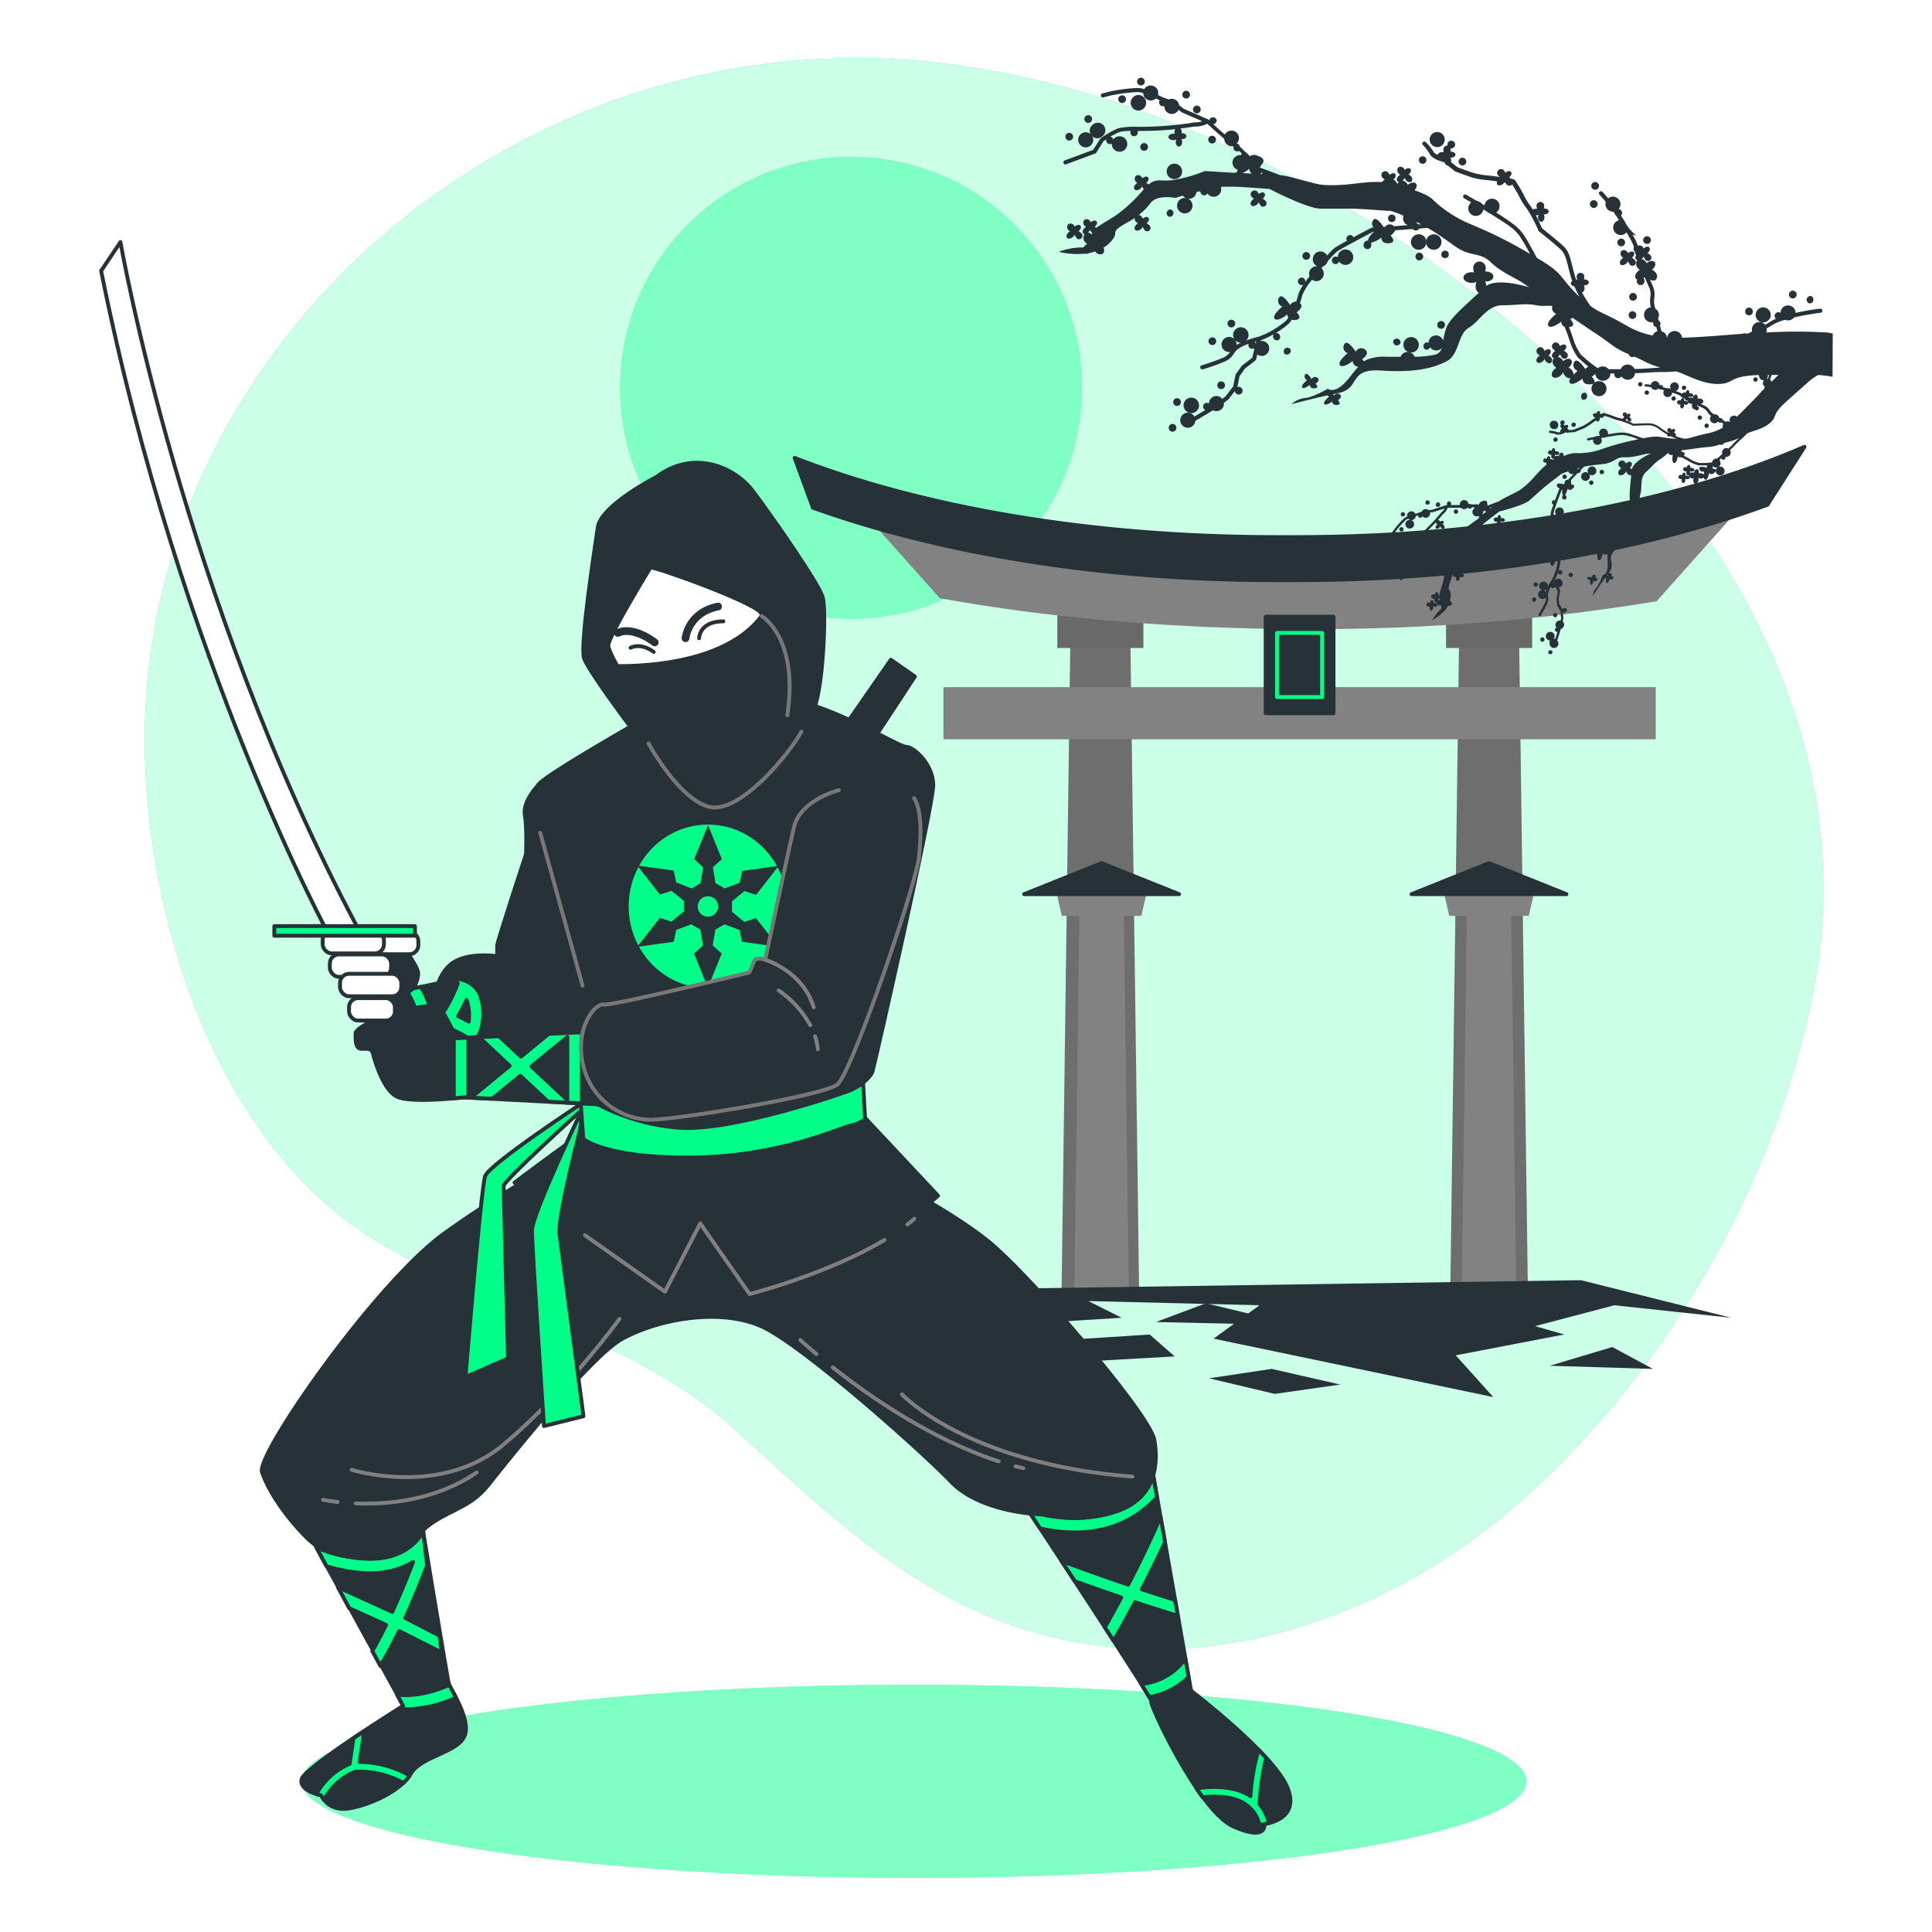 <svg class="animated" id="freepik_stories-ninja" xmlns="http://www.w3.org/2000/svg" viewBox="0 0 500 500" version="1.1" xmlns:xlink="http://www.w3.org/1999/xlink" xmlns:svgjs="http://svgjs.com/svgjs"><style>svg#freepik_stories-ninja:not(.animated) .animable {opacity: 0;}svg#freepik_stories-ninja.animated #freepik--Character--inject-262 {animation: 1.6s 1 forwards cubic-bezier(.36,-0.01,.5,1.38) slideDown,6s Infinite  linear shake;animation-delay: 0s,1.6s;}            @keyframes slideDown {                0% {                    opacity: 0;                    transform: translateY(-30px);                }                100% {                    opacity: 1;                    transform: translateY(0);                }            }                    @keyframes shake {                10%, 90% {                    transform: translate3d(-1px, 0, 0);                  }                  20%, 80% {                    transform: translate3d(2px, 0, 0);                  }                  30%, 50%, 70% {                    transform: translate3d(-4px, 0, 0);                  }                  40%, 60% {                    transform: translate3d(4px, 0, 0);                  }            }        </style><g id="freepik--background-simple--inject-262" class="animable animator-active" style="transform-origin: 254.667px 220.927px;"><path d="M294.8,28.58A234.92,234.92,0,0,0,240.49,16a187,187,0,0,0-49.59,1.6C108.92,31.4,41.35,100,37.62,184.19c-2,46.44,15.66,109,58.24,136,30.11,19,66.82,25,93.84,49.35,27.84,25.11,52,49.38,90.61,55.75,41.4,6.82,83.3-10.07,113.79-37.26,37.84-33.75,66.8-84.17,75.71-134.57C487.3,154.41,390.1,62.23,294.8,28.58Z" style="fill: #00FF88; transform-origin: 254.667px 220.927px;" id="eloo5iphvov2s" class="animable"></path><g id="elaar9v6g0h2"><path d="M294.8,28.58A234.92,234.92,0,0,0,240.49,16a187,187,0,0,0-49.59,1.6C108.92,31.4,41.35,100,37.62,184.19c-2,46.44,15.66,109,58.24,136,30.11,19,66.82,25,93.84,49.35,27.84,25.11,52,49.38,90.61,55.75,41.4,6.82,83.3-10.07,113.79-37.26,37.84-33.75,66.8-84.17,75.71-134.57C487.3,154.41,390.1,62.23,294.8,28.58Z" style="fill: rgb(255, 255, 255); opacity: 0.8; transform-origin: 254.667px 220.927px;" class="animable" id="el7sw4tazskd"></path></g></g><g id="freepik--Floor--inject-262" class="animable" style="transform-origin: 236.5px 461px;"><ellipse cx="236.5" cy="461" rx="158.5" ry="25" style="fill: #00FF88; transform-origin: 236.5px 461px;" id="elu5unnofxasb" class="animable"></ellipse><g id="el4na0v45srj8"><ellipse cx="236.5" cy="461" rx="158.5" ry="25" style="fill: rgb(255, 255, 255); opacity: 0.5; transform-origin: 236.5px 461px;" class="animable" id="elk5srr3q7a9d"></ellipse></g></g><g id="freepik--Sun--inject-262" class="animable" style="transform-origin: 220.24px 100.36px;"><circle cx="220.24" cy="100.36" r="59.76" style="fill: #00FF88; transform-origin: 220.24px 100.36px;" id="elaw34gwqrsva" class="animable"></circle><g id="elqk7o34d7a4"><circle cx="220.24" cy="100.36" r="59.76" style="fill: rgb(255, 255, 255); opacity: 0.5; transform-origin: 220.24px 100.36px;" class="animable" id="eln0h5ffz1d7"></circle></g></g><g id="freepik--Gate--inject-262" class="animable" style="transform-origin: 336.325px 238.595px;"><polygon points="294.81 334.76 292.54 165 277.01 165 274.73 334.76 294.81 334.76" style="fill: rgb(110, 110, 110); transform-origin: 284.77px 249.88px;" id="elbibg58pyz06" class="animable"></polygon><rect x="273.63" y="154.87" width="22.28" height="12.83" style="fill: rgb(105, 105, 105); transform-origin: 284.77px 161.285px;" id="ele14s2tv14a6" class="animable"></rect><polygon points="395.42 334.76 393.14 165 377.61 165 375.33 334.76 395.42 334.76" style="fill: rgb(110, 110, 110); transform-origin: 385.375px 249.88px;" id="el8ksq6utv0e9" class="animable"></polygon><rect x="374.24" y="154.87" width="22.28" height="12.83" style="fill: rgb(105, 105, 105); transform-origin: 385.38px 161.285px;" id="el5moi5nrb7t8" class="animable"></rect><path d="M360.63,145.42c-65.88,4-115.89-9-137.5-16l-.92,1.85,21,23.53c28,5.11,60.48,8,95.16,8a544.47,544.47,0,0,0,90.36-7.19l21.73-24.38-1.58-3.19C427,135.87,397.5,143.18,360.63,145.42Z" style="fill: rgb(130, 130, 130); transform-origin: 336.335px 145.422px;" id="elqk6bstnaye" class="animable"></path><rect x="244.16" y="177.83" width="184.34" height="13.5" style="fill: rgb(130, 130, 130); transform-origin: 336.33px 184.58px;" id="el4qbxbigx30w" class="animable"></rect><path d="M467,115.63C433.89,130,387.22,139,335.48,139h-5.26c-48.21,0-92-7.79-124.57-20.5l4.74,12.9c32.68,11.71,74.39,18.75,119.83,18.75h5.26c46.42,0,88.94-7.34,121.93-19.51Z" style="fill: rgb(38, 50, 56); stroke: rgb(38, 50, 56); stroke-linecap: round; stroke-linejoin: round; transform-origin: 336.325px 132.89px;" id="el85w5bm1tfvb" class="animable"></path><rect x="327.55" y="159.6" width="17.56" height="24.98" style="fill: rgb(38, 50, 56); stroke: rgb(38, 50, 56); stroke-linecap: round; stroke-linejoin: round; transform-origin: 336.33px 172.09px;" id="el9qgo5ltjk7c" class="animable"></rect><rect x="330.49" y="163.79" width="11.66" height="16.6" style="fill: none; stroke: #00FF88; stroke-linecap: round; stroke-linejoin: round; transform-origin: 336.32px 172.09px;" id="elr280sr0mgxm" class="animable"></rect><polygon points="292.15 334.76 290.81 234.79 279.37 234.79 278.03 334.76 292.15 334.76" style="fill: rgb(130, 130, 130); transform-origin: 285.09px 284.775px;" id="eloem74peh8gi" class="animable"></polygon><polygon points="295.39 237.01 274.79 237.01 272.97 229.07 297.2 229.07 295.39 237.01" style="fill: rgb(130, 130, 130); transform-origin: 285.085px 233.04px;" id="el028qd38fnjpx" class="animable"></polygon><polygon points="285.09 223.37 265.04 231.41 305.14 231.41 285.09 223.37" style="fill: rgb(38, 50, 56); stroke: rgb(38, 50, 56); stroke-linecap: round; stroke-linejoin: round; transform-origin: 285.09px 227.39px;" id="elgv6qwvukhtg" class="animable"></polygon><polygon points="392.42 334.76 391.07 234.79 379.63 234.79 378.29 334.76 392.42 334.76" style="fill: rgb(130, 130, 130); transform-origin: 385.355px 284.775px;" id="el1p13pfy0p2s" class="animable"></polygon><polygon points="395.65 237.01 375.06 237.01 373.24 229.07 397.47 229.07 395.65 237.01" style="fill: rgb(130, 130, 130); transform-origin: 385.355px 233.04px;" id="el1h5mzm0yr22" class="animable"></polygon><polygon points="385.35 223.37 365.31 231.41 405.4 231.41 385.35 223.37" style="fill: rgb(38, 50, 56); stroke: rgb(38, 50, 56); stroke-linecap: round; stroke-linejoin: round; transform-origin: 385.355px 227.39px;" id="elwmci5ia5xib" class="animable"></polygon><polygon points="409.15 331.31 263.29 333.47 237.36 344.28 290.3 341.04 281.66 336.71 325.96 337.8 314.07 346.44 386.46 361.56 376.74 350.76 404.83 345.36 397.26 343.2 417.79 337.8 448.04 341.04 409.15 331.31" style="fill: rgb(38, 50, 56); transform-origin: 342.7px 346.435px;" id="ellqgdtwfqjx" class="animable"></polygon><polygon points="297.54 345.37 272.46 346.99 261.13 353.46 304.01 351.04 297.54 345.37" style="fill: rgb(38, 50, 56); transform-origin: 282.57px 349.415px;" id="elisiq2zo4i3p" class="animable"></polygon><polygon points="417.26 348.61 401.08 353.46 427.78 354.27 417.26 348.61" style="fill: rgb(38, 50, 56); transform-origin: 414.43px 351.44px;" id="elry40mqwgodb" class="animable"></polygon><polygon points="312.1 337.28 299.15 342.14 335.56 342.95 312.1 337.28" style="fill: rgb(38, 50, 56); transform-origin: 317.355px 340.115px;" id="elmolm83i9gwm" class="animable"></polygon><polygon points="329.09 354.27 312.91 356.7 329.89 360.74 346.88 358.32 329.09 354.27" style="fill: rgb(38, 50, 56); transform-origin: 329.895px 357.505px;" id="elyicqz8emkdd" class="animable"></polygon></g><g id="freepik--Tree--inject-262" class="animable" style="transform-origin: 374.16px 94.714px;"><path d="M474.31,86.32a12.44,12.44,0,0,0-3-.34,132.22,132.22,0,0,0-14.23.07,2.49,2.49,0,0,0,.11-.29,2,2,0,0,0,0-.76c.45-.26.9-.53,1.32-.8A13.27,13.27,0,0,1,462,82.76l.26.1a2,2,0,0,0,2.05-.71c3.39-.79,6.8-1.21,6.86-1.21a.53.53,0,0,0,.46-.59.52.52,0,0,0-.58-.46c-.22,0-3.18.38-6.35,1.08a1.95,1.95,0,0,0-3.83-.49,1.65,1.65,0,0,0-.06.49.88.88,0,0,0-.32-.16,1,1,0,0,0-1.19.7,1,1,0,0,0,.31,1,10,10,0,0,0-1.61.84c-.37.24-.76.48-1.16.71a1.94,1.94,0,0,0-3.39.75,1.88,1.88,0,0,0,0,1l-1.14.53-.51,0-.1-.06a1,1,0,0,0-.75.11l-2.27.17c-5.53.42-9.81.77-13.36.83a1.94,1.94,0,0,0-3.85-.05h-.06a1.93,1.93,0,0,0-1.41-1.6l-.41-1.51a1,1,0,0,0,.14-.47,1,1,0,0,0-.52-.85l0-.06-.11-.42a1.92,1.92,0,0,0-.72-2.57c-.05-.2-.11-.41-.15-.59a5.12,5.12,0,0,1-.1-2.16,5.55,5.55,0,0,0-.55-3.44c-.24-.54-.42-1-.58-1.39a1.25,1.25,0,0,0,1.52.14,1.45,1.45,0,0,0-.15-2,2,2,0,0,0-.88-.61l.18-.12c.69-.57.94-1.41.55-1.87s-1.26-.37-1.95.21a1.09,1.09,0,0,0-.1.11,2.08,2.08,0,0,0-.26-.42,1.93,1.93,0,0,0-1.08-.68l0-.05.07,0a1.75,1.75,0,0,0,.48-.66,1.37,1.37,0,0,0,.3.65.88.88,0,1,0,1.28-1.06,1.45,1.45,0,0,0-.63-.44l.12-.08c.5-.41.67-1,.4-1.34s-.9-.26-1.39.15a.5.5,0,0,0-.07.08,3,3,0,0,0-.18-.3,1.17,1.17,0,0,0-1.35-.41,14.73,14.73,0,0,0-1.42-2.93,2,2,0,0,0,1,.26,10.37,10.37,0,0,1-3-3.68c-.32-.5-.64-1-.94-1.43a1,1,0,0,0,.3-.69,1,1,0,0,0-.9-1,2,2,0,0,0,.48-1.27,1.95,1.95,0,0,0-3.18-1.51c-.89-1.07-1.45-1.64-1.5-1.69a.53.53,0,0,0-.75,0,.54.54,0,0,0,0,.75s.63.64,1.63,1.86a1.87,1.87,0,0,0-.1.59,2,2,0,0,0,1.95,1.95h.09l.38.52a.9.9,0,0,0,.38.55L419,57a1.94,1.94,0,0,0,.48,3.83,2,2,0,0,0,1.48-.68c1.71,2.92,1.89,3.59,1.87,3.76a1.11,1.11,0,0,0,.13,1,8.92,8.92,0,0,1,.46,1.2.88.88,0,0,0-.06,1,.63.63,0,0,0,.4.19,1.57,1.57,0,0,0,.13,2.09,1.83,1.83,0,0,0,.52.45,2.19,2.19,0,0,0-.42.28c-.76.63-1,1.54-.63,2a.72.72,0,0,0,.31.2,1,1,0,0,0-.05.24,1,1,0,1,0,1.95,0,.93.93,0,0,0-.23-.6.67.67,0,0,0,.14-.09l.17-.16c.23.6.52,1.32,1,2.34a4.61,4.61,0,0,1,.46,2.88,6.15,6.15,0,0,0,.12,2.54l0,.07a1.95,1.95,0,0,0,.16,3.89,2,2,0,0,0,.49-.07.81.81,0,0,0-.07.35,1,1,0,0,0,.84.94c.1.37.2.72.29,1.06a1.94,1.94,0,0,0-1.22,1.12,21.65,21.65,0,0,1-6.9-2.64c-5-2.91-6.71-3.15-9.2-5a34,34,0,0,1-2.19-3.49,1.12,1.12,0,0,0,.65-1.11,1.43,1.43,0,0,0-.2-.74l.15,0c.64,0,1.16-.35,1.16-.78s-.52-.77-1.16-.77h-.11a1.84,1.84,0,0,0,.05-.35,1,1,0,1,0-1.88,0,1.53,1.53,0,0,0,.08.49l-.23,0c-.07-.21-.15-.42-.22-.62-.38-1.24-.64-2.29-.87-3.22-.5-2-.86-3.5-2-4.66-1.42-1.41-5.08-4.31-5.76-4.85-.19-.44-.85-1.93-1.6-3.36a1.64,1.64,0,0,0,.73-.19,1.42,1.42,0,0,0-.18.69c0,.65.37,1.17.83,1.17s.83-.52.83-1.17a1.39,1.39,0,0,0-.21-.74l.15,0c.64,0,1.17-.34,1.17-.77s-.53-.78-1.17-.78l-.11,0a1.43,1.43,0,0,0,.06-.35,1,1,0,1,0-1.89,0,1.3,1.3,0,0,0,.09.49,2.23,2.23,0,0,0-.36-.05,1.81,1.81,0,0,0-.76.18,9,9,0,0,0-.66-1,15.84,15.84,0,0,1-1.63-2.71c-.42-.8-.85-1.62-1.4-2.46a9.52,9.52,0,0,1-.52-.87c-.34-.66-.55-.77-1.38-.9a1.41,1.41,0,0,0-.55-.36l.12-.08c.5-.42.68-1,.4-1.34s-.9-.27-1.39.15a.27.27,0,0,0-.07.08,2.16,2.16,0,0,0-.18-.3,1,1,0,1,0-1.45,1.2,1.24,1.24,0,0,0,.21.19c-1.05-.16-2.05-.29-2.93-.39a20.35,20.35,0,0,1-3.86-.65c-1.62-.54-3.76-1.33-4.19-1.49l-1.68-1.35a1.59,1.59,0,0,0,.06-.39,1.43,1.43,0,0,0-.21-.74l.15,0c.64,0,1.16-.35,1.16-.78s-.52-.77-1.16-.77h-.11a1.27,1.27,0,0,0,.05-.34,1.59,1.59,0,0,0-.08-.5,1.43,1.43,0,0,0,.22,0,1,1,0,0,0,0-2,1,1,0,0,0-1,1,1.11,1.11,0,0,0,.05.25.66.66,0,0,0-.15,0,1.1,1.1,0,0,0-.94,1.22,1.57,1.57,0,0,0,.08.49,1.36,1.36,0,0,0-.36,0,1.19,1.19,0,0,0-1.23.71,2.45,2.45,0,0,1-1.09-.87A11.61,11.61,0,0,0,369,36.79a.53.53,0,0,0-.75,0,.51.51,0,0,0,0,.74A11.1,11.1,0,0,1,370,39.84c.64,1.3,3,1.94,3.6,2.09l.39.31a.83.83,0,0,0,.71.61h0l1.83,1.47.14.08s2.48.93,4.3,1.53a20.92,20.92,0,0,0,4.08.7c.75.09,1.58.19,2.44.31a.77.77,0,0,0,0,.81c.29.36,1,.28,1.51-.17a2.45,2.45,0,0,0,.31-.34l.3.05a2.09,2.09,0,0,0,.17.28,1.05,1.05,0,0,0,1.39.36.64.64,0,0,0,.18-.27,1.19,1.19,0,0,0,.08.16,8.59,8.59,0,0,0,.57,1,26,26,0,0,1,1.34,2.36A17.5,17.5,0,0,0,395.15,54a36.46,36.46,0,0,1,3,5.69.65.65,0,0,0,.16.21s4.28,3.36,5.77,4.85c.94,1,1.26,2.23,1.74,4.16.23.94.49,2,.88,3.28.06.18.13.36.2.55a.71.71,0,0,0-.37.58c0,.37.38.67.9.78a26.91,26.91,0,0,0,1.37,2.74l-.77-.75c-4.83-4.83-3.22-5.2-10.29-9.36-1.35-2.5-2.54-4.63-2.79-5-.09-.13-.17-.27-.26-.41a11.7,11.7,0,0,0-2.63-3A58,58,0,0,0,387.2,55a1.95,1.95,0,1,0-3-1.85l-.73-.44a1.89,1.89,0,0,0-1.24-.71l-2.8-1.6a.53.53,0,0,0-.72.19.54.54,0,0,0,.2.73l1.86,1.06a1.95,1.95,0,1,0,3.11,1.81l.85.53a2.06,2.06,0,0,0,.8.49c2.14,1.32,4.89,3.06,5.83,3.85a10.45,10.45,0,0,1,2.41,2.8l.28.43c.2.3,1,1.66,1.93,3.43l-.17-.1a115.07,115.07,0,0,0-15.1-7.55,31.78,31.78,0,0,1-9.88-6.39c-1.16-1.16-3.08-1.81-4.76-2.45.56-.56.75-1.29.4-1.71s-1.26-.36-2,.21l-.1.12a2.26,2.26,0,0,0-.26-.42,1.9,1.9,0,0,0-1.16-.69l.12-.08a1.75,1.75,0,0,0,.49-.66,1.37,1.37,0,0,0,.3.65c.41.49,1,.66,1.38.36a1,1,0,0,0-.1-1.42,1.51,1.51,0,0,0-.63-.44l.12-.08c.5-.41.67-1,.4-1.34s-.9-.26-1.39.15l-.08.08a1.33,1.33,0,0,0-.18-.3,1.09,1.09,0,0,0-1.5-.33A1.11,1.11,0,0,0,362,44.9a1.44,1.44,0,0,0,.38.32,2,2,0,0,0-.31.19c-.54.45-.74,1.11-.45,1.46a.68.68,0,0,0,.4.19,1,1,0,0,0-.27.42l-.28-.06a1.43,1.43,0,0,0-.28-.53,1.4,1.4,0,0,0-.63-.44l.13-.08c.49-.41.67-1,.4-1.34s-.9-.26-1.39.15l-.08.08a1.59,1.59,0,0,0-.18-.3A1,1,0,1,0,358,46.17a1.85,1.85,0,0,0,.38.32,1.43,1.43,0,0,0-.3.2,1.67,1.67,0,0,0-.36.4c-.79,0-1.49,0-2,0-1.74,0-6.39.58-6.39.58s-5.23.58-8.13,0-8.11-2.31-9.86-2.32c-1.85-.71-4.27-1.63-5.32-2a1.77,1.77,0,0,0,.38-.63c.51-.5,1-1.26.07-1.93a1.62,1.62,0,0,0-.79-.36,1.89,1.89,0,0,0-1.1-.34,1.93,1.93,0,0,0-1.13.37,5.49,5.49,0,0,0-1.24-1.22A15.63,15.63,0,0,0,320.91,38a1,1,0,0,0-.87-.85A1.94,1.94,0,1,0,317,34.82c-1.17-1-2.26-2-3-2.69a1,1,0,0,0,.89-1,1,1,0,0,0-1.95,0,1.47,1.47,0,0,1-.17-.16h0l-.12-.09-6.34-2.75c-.15-.13-.58-.48-1.14-.89a1.93,1.93,0,0,0-2.69-1.5,4.59,4.59,0,0,0-.48-.17,16,16,0,0,1-2.32-1,1.91,1.91,0,0,0-.34-1.71,2,2,0,0,0-2.74-.33,2.09,2.09,0,0,0-.46.53,6.83,6.83,0,0,0-1.81-.29,44.85,44.85,0,0,0-6.81.85l-2.23.56a.54.54,0,0,0-.39.64.55.55,0,0,0,.65.39l2.2-.56a46.31,46.31,0,0,1,6.58-.82,5.46,5.46,0,0,1,1.54.26,1.93,1.93,0,0,0,.4,1.18,2,2,0,0,0,2.74.33l.13-.12,1,.47a1,1,0,0,0,1.2,1.49,1.93,1.93,0,0,0,3.14,1.62,1.88,1.88,0,0,0,.53-.63c.42.32.69.55.7.56a.42.42,0,0,0,.14.09l5.29,2.3a5.57,5.57,0,0,1-1.74.31h-.18a.61.61,0,0,0-.24,0,.8.8,0,0,0-.21.05c-.25.05-1.14.19-4.17.56a91.12,91.12,0,0,1-10.1.52,22,22,0,0,0-5,.34,24,24,0,0,0-4.59,2.57.54.54,0,0,0-.15.15l-1.85,2.91-7.36,2.73a.53.53,0,1,0,.37,1l7.52-2.79a.56.56,0,0,0,.27-.21l1.89-3,.69-.46a1,1,0,0,0,1.44,1.11,1.92,1.92,0,0,0,.4,1.29,2,2,0,1,0,.33-2.73,1.88,1.88,0,0,0-.34.35.88.88,0,0,0-.16-.32,1,1,0,0,0-.63-.36,14.29,14.29,0,0,1,2.5-1.26,12.17,12.17,0,0,1,2.78-.25,1,1,0,0,0,.12,1,1,1,0,0,0,1.37.16,1,1,0,0,0,.28-1.15h.17c2.7,0,6-.08,9.6-.47a1.45,1.45,0,0,0-.2.73,1.53,1.53,0,0,0,.08.49,2.08,2.08,0,0,0-.36-.05c-.71,0-1.28.38-1.28.84s.57.83,1.28.83a1.65,1.65,0,0,0,.79-.2,1.42,1.42,0,0,0-.18.69c0,.65.37,1.17.83,1.17s.83-.52.83-1.17a1.48,1.48,0,0,0-.2-.74l.14,0c.65,0,1.17-.34,1.17-.77s-.52-.78-1.17-.78l-.11,0a1.35,1.35,0,0,0,.06-.35,1.39,1.39,0,0,0-.3-.88c1.88-.23,2.9-.36,3.45-.49a3.54,3.54,0,0,0,.46,0,7,7,0,0,0,3-.72c.67.62,2.44,2.24,4.38,3.89a2,2,0,0,0,1.95,1.94,1.5,1.5,0,0,0,.37,0l.1.08a1,1,0,0,0-.05.24,1,1,0,0,0,1,1,.91.91,0,0,0,.46-.13c.24.2.47.4.68.6a2.64,2.64,0,0,0-.13.5,1.24,1.24,0,0,0-.27,0,1.94,1.94,0,0,0-.61,3.79,1.17,1.17,0,0,0-.17.69,1,1,0,0,0-.64.11l-7.69-.48a37.4,37.4,0,0,1-8.13,2.32c-3.32.48-4.32-.59-6.46,1.19,0,0,0,0,0,0a1.4,1.4,0,0,0-.63-.44l.13-.08c.49-.41.67-1,.4-1.34s-.9-.26-1.39.15a.6.6,0,0,0-.08.08,1.33,1.33,0,0,0-.18-.3,1.09,1.09,0,0,0-1.5-.33,1.11,1.11,0,0,0,0,1.54,1.85,1.85,0,0,0,.38.32,1.89,1.89,0,0,0-.3.19c-.55.45-.74,1.1-.45,1.46s1,.27,1.51-.18a1.72,1.72,0,0,0,.48-.66,1.5,1.5,0,0,0,.31.65,1.42,1.42,0,0,0,.13.12l-.51.58a38.43,38.43,0,0,1-7,6.39s-2.9,1.74-4.65,2.9l-.18.15a1.5,1.5,0,0,0-.43-.26.83.83,0,0,0,.12-.08c.5-.41.68-1,.4-1.34s-.9-.26-1.39.15l-.07.08c-.06-.1-.11-.2-.18-.3a1.12,1.12,0,0,0-1.51-.33,1.11,1.11,0,0,0,.06,1.54,1.44,1.44,0,0,0,.38.32,2,2,0,0,0-.31.2c-.54.45-.74,1.1-.45,1.45a.63.63,0,0,0,.4.19,1.57,1.57,0,0,0,.13,2.09,2,2,0,0,0,.52.46,2.13,2.13,0,0,0-.42.27,2.41,2.41,0,0,0-.54.62,3.6,3.6,0,0,1-.49,0,17.85,17.85,0,0,0-5.91,1.14,20.64,20.64,0,0,0,6.69.48,1.65,1.65,0,0,0,1.25-.18,12.17,12.17,0,0,0,1.55-.4s0,0,0,.07a1.46,1.46,0,0,0,1.94.51,1.27,1.27,0,0,0,.13-1.55,8.39,8.39,0,0,0,1.79-1.44c2.86-3.05-.92-2.14,4.59-5.2a18.4,18.4,0,0,0,5.82-4.9c1.74-2.32,6.41-1.33,6.41-1.33s.84-.28,1.95-.61a1.94,1.94,0,0,0,3.47-.64,1.35,1.35,0,0,0,.05-.29,10.13,10.13,0,0,1,1-.17,1,1,0,0,0,1.85.55,1.94,1.94,0,0,0,3.47-1.63l.37-.12h2.9c1.74,0,9.3.59,9.3.59S338.31,54,341.8,54h7.55c2.9,0,9.88.58,9.88.58s.37-.35,4,1.24a1.75,1.75,0,0,0-.12.65,1.92,1.92,0,0,0,1.22,1.8l-3.58.27-.11-.1a1.46,1.46,0,0,0-2.18.26l-.4,0c-.53-.78-2.16-3-2.77-1.58a1.48,1.48,0,0,0,.22,1.77l-.39,0a.83.83,0,0,0-.21.06c-.17.09-2.38,1.24-4.65,2.46a.93.93,0,0,0-.63-.56,1,1,0,0,0-1.06,1.47c-1.49.82-2.78,1.55-3.22,1.88a21.85,21.85,0,0,0-1.91,1.92,1.94,1.94,0,0,0-3.6.42A1.93,1.93,0,0,0,341,68.93l0,0a1.94,1.94,0,0,0-2.1,2.57q-.57.73-1.08,1.44a1,1,0,0,0-.7-1.07,1,1,0,0,0-1.19.7,1,1,0,0,0,.7,1.19,1,1,0,0,0,.68-.08A9.43,9.43,0,0,0,336,76.21c-.14.56-.32,1.19-.54,1.84a1.76,1.76,0,0,0-1.56.92s-2.22-3.51-2.95-1.85a1.56,1.56,0,0,0,.92,2.22s-2.77,2.21-2,3.14,3.32-1.11,3.32-1.11a1.5,1.5,0,0,0,.24.88,6.87,6.87,0,0,1-.62.75,22.68,22.68,0,0,1-7.08,4.14,24,24,0,0,0-3.23,1,2,2,0,1,0-1.35.55,11.79,11.79,0,0,0-1.13.59,1.95,1.95,0,1,0-1.68,1.8,4.11,4.11,0,0,1-2.2,1.65c-2.09.9-5.12,1.81-5.15,1.82a.52.52,0,0,0-.35.66.51.51,0,0,0,.5.37.39.39,0,0,0,.15,0c.13,0,3.12-.94,5.26-1.86a5.07,5.07,0,0,0,2.81-2.25l.47-.67A8.63,8.63,0,0,1,323.16,89a.94.94,0,0,0,.13.91,1,1,0,0,0,1.3.2,2.55,2.55,0,0,0,0,.39l-.52,2.1-2.61,2a.57.57,0,0,0-.11.11l-1.53,2.14a.5.5,0,0,0-.08.2l-.59,2.94-2,2.61-.84.65a1.85,1.85,0,0,0-1-.69,1.94,1.94,0,0,0-2.38,1.39,2,2,0,0,0-.05.49,1,1,0,0,0-.32-.16,1,1,0,0,0-1.19.7,1,1,0,0,0,.59,1.14l-2.85,1.68a1.95,1.95,0,0,0-3.59.45,1.95,1.95,0,1,0,3.77,1,1.86,1.86,0,0,0,.06-.34c.46-.27,2.89-1.7,4.57-2.72a1.84,1.84,0,0,0,.41.16,2,2,0,0,0,2.38-1.4,2.05,2.05,0,0,0,0-.65c.6-.46,1.11-.87,1.15-.89l.09-.09,1.64-2.12a1,1,0,1,0,1.21-1.07,1,1,0,0,0-.58.05l.56-2.79,1.42-2,2.69-2.1a.48.48,0,0,0,.19-.29l.32-1.26a1.94,1.94,0,1,0,.8-3.48l0-.16a18.17,18.17,0,0,0,3.49-1.66A1,1,0,0,0,331,87.92a1,1,0,0,0-.87-1.71,19.41,19.41,0,0,0,3.4-2.46,7.63,7.63,0,0,0,.79-1,2.64,2.64,0,0,0,.88.06c2.22-.19.36-2,.36-2s2.09-1.29.86-2.37c.25-.71.46-1.41.62-2.06a15.94,15.94,0,0,1,2.54-4,1.89,1.89,0,0,0,.71.35A1.95,1.95,0,0,0,342,69.41l.4-.47a1.93,1.93,0,0,0,1.21-1.33.09.09,0,0,1,0,0A24.17,24.17,0,0,1,346,65.13c.93-.7,6.44-3.62,9.31-5.11h.22c-.66.62-1.54,1.59-1.45,2.24A1,1,0,0,0,353,63a1,1,0,1,0,1.88.49,1,1,0,0,0-.08-.68,6.72,6.72,0,0,0,2.71-1.34s-.18,1.66,2,1.48.35-2,.35-2a3.05,3.05,0,0,0,1.21-1.35l4.56-.33a1,1,0,0,0,1.66-.12l2.18-.16c4.91,2.82,7,5.09,9.47,6.08,2.9,1.16,4.64.58,7,2.91s6.39,4.06,8.13,5.22l1.63,1.12c-3.49-1-8.6-2-11.06-.33a2.37,2.37,0,0,0-.31-1.13l.22,0c1.08,0,1.94-.58,1.94-1.3s-.86-1.29-1.94-1.29h-.16a2.6,2.6,0,0,0,.07-.56,1.62,1.62,0,1,0-3.14,0,2.63,2.63,0,0,0,.13.8,2.81,2.81,0,0,0-.59-.06c-1.17,0-2.12.62-2.12,1.38s.95,1.38,2.12,1.38a3,3,0,0,0,1.27-.27,2.42,2.42,0,0,0-.25,1.11,2.1,2.1,0,0,0,.8,1.75c-3.33,3.11-7.36,6.49-8.36,9a16.86,16.86,0,0,0-.82,3.35,1.95,1.95,0,0,0-3.74.11,2,2,0,0,0,0,.49,1,1,0,0,0-.32-.16,1,1,0,0,0-.5,1.89,1,1,0,0,0,1.16-.63,1.93,1.93,0,0,0,3,.26,2.3,2.3,0,0,1-1.63,1.66,26.63,26.63,0,0,1-5.37.56,1.94,1.94,0,0,0-3.62,0h-3.79A11.31,11.31,0,0,0,354,93a3.45,3.45,0,0,0-1,.54,3.81,3.81,0,0,0-.49-.6s2.22-1.38.75-2.48a1.57,1.57,0,0,0-2.4.55s-2.22-3.51-3-1.85a1.55,1.55,0,0,0,.93,2.22s-2.77,2.22-2,3.14,3.32-1.11,3.32-1.11a1.38,1.38,0,0,0,1.43,1.47c-.88,1-1.76,2.18-2.72,3.33-3.33,4-5.17,2.4-5.17,2.4s-4.21,2.39-5.95,2.39a6.19,6.19,0,0,0-3.47,1.61s4.45-1.21,9.31-2.29a1.15,1.15,0,0,0,.45.3s-1.7,1.37-1.25,1.94,2.05-.68,2.05-.68-.11,1,1.25.91.22-1.21.22-1.21,1.38-.84.47-1.53a1,1,0,0,0-1.48.35s-.11-.17-.27-.39l1.44-.3c5.81-1.16,2.33-6.39,11-5.81,1,.07,1.93.11,2.82.13a.91.91,0,0,0,.23,0c6.8.15,10.74-.94,13.8-2.46,3.48-1.75,2.9-7,5.81-8.72S384.79,79,388.85,79s5.81-.58,8.72,0c1.85.37,3,0,4.18.2a1.56,1.56,0,0,0,1,2s-2.77,2.22-2,3.14,3.32-1.1,3.32-1.1a1.33,1.33,0,0,0,.83,1.33,38.66,38.66,0,0,1,1.37,3.77,16.41,16.41,0,0,0,2,4.09.76.76,0,0,0,.09.09c.36.34,1.52,1.4,2.69,2.35a1.46,1.46,0,0,0-.28.21.91.91,0,0,0-.49.44c-.34-.51-2.23-3.27-2.9-1.76a1.56,1.56,0,0,0,.92,2.22,12.22,12.22,0,0,0-1.07,1,1.87,1.87,0,0,0-.46-1.22,2,2,0,0,0-.88-.62,1.63,1.63,0,0,0,.17-.11c.69-.58.94-1.42.56-1.88s-1.26-.37-1.95.21l-.11.12a2.09,2.09,0,0,0-.25-.43,2,2,0,0,0-1.16-.69l.12-.07a1.62,1.62,0,0,0,.48-.66,1.5,1.5,0,0,0,.31.65.88.88,0,1,0,1.28-1.07,1.37,1.37,0,0,0-.64-.43l.13-.08c.49-.42.67-1,.4-1.34s-.9-.27-1.39.15l-.08.08a1.14,1.14,0,0,0-.18-.3,1,1,0,1,0-1.44,1.2,1.63,1.63,0,0,0,.37.33,1.66,1.66,0,0,0-.3.19c-.54.45-.74,1.1-.45,1.45a.64.64,0,0,0,.39.2,1.57,1.57,0,0,0,.13,2.09,2.48,2.48,0,0,0,.53.45,3.39,3.39,0,0,0-.43.27c-.75.63-1,1.55-.62,2s1.36.38,2.12-.25a2.47,2.47,0,0,0,.68-.9,2,2,0,0,0,.42.89,1.75,1.75,0,0,0,1.47.69c-.29.46-.42.89-.18,1.19.74.93,3.32-1.1,3.32-1.1s-.18,1.66,2,1.47a1.65,1.65,0,0,0,.83-.23,2,2,0,0,0-.5.87,1.95,1.95,0,1,0,2.38-1.4,1.93,1.93,0,0,0-1.71.38c.4-.58-.64-1.57-.64-1.57a4,4,0,0,0,.89-.78,2,2,0,0,0,3.84.58,2.06,2.06,0,0,0,.05-.65l1.13,0a1.11,1.11,0,0,0-.09.19,1,1,0,0,0,1.85.56,2,2,0,0,0,1.11.79,1.84,1.84,0,0,0,2.41-1.64h0c1.43,0,2.27-.06,3.16-.12s2.13-.16,4.36-.16a22.33,22.33,0,0,0,3.08-.19c2.83.86,6.59,3.28,10.83,3.28,4.65,0,2.32-2.33,12.2-2.33h13.36a23.27,23.27,0,0,1,4.13.49ZM282.53,60.68a1.84,1.84,0,0,0-1-.52l.13-.08a1.72,1.72,0,0,0,.48-.65,1.34,1.34,0,0,0,.3.64,1.12,1.12,0,0,0,.23.21C282.62,60.41,282.58,60.55,282.53,60.68Zm39.06-15.89a10.52,10.52,0,0,0,1.77-1.09,1.35,1.35,0,0,0,.63,1.23Zm5,.29-.53,0a.62.62,0,0,0,.45-.46l.25.09A1,1,0,0,0,326.54,45.08ZM325,88.93a.91.91,0,0,0-.13-.26.87.87,0,0,0-.21-.17l.46-.13ZM367.19,58.1a.94.94,0,0,0-.65-.33,2.22,2.22,0,0,0,.19-.27l0,0,1,.53Zm59.08,37.26c-.87.06-1.69.12-3.08.12H423a2,2,0,0,0-1.28-1.08,1.93,1.93,0,0,0-2.28,1.15c-1.06,0-2.16,0-3.12,0a2,2,0,0,0-2.81-.25,34.74,34.74,0,0,1-4.41-3.58,15.11,15.11,0,0,1-1.84-3.66,29.61,29.61,0,0,0-1.21-3.42h0c2.21-.18.35-2,.35-2a3.62,3.62,0,0,0,.55-.42c2.85,2,6.27,4.25,6.27,4.25s1.74,1.16,4.07,2.9a19.35,19.35,0,0,0,4.2,2.28,1,1,0,0,0,1.47.64c.76.33,1.57.7,2.46,1.15a19.68,19.68,0,0,0,4.31,1.67C428.1,95.23,427.13,95.3,426.27,95.36Z" style="fill: rgb(38, 50, 56); transform-origin: 374.16px 66.416px;" id="ell7sn6h31u0b" class="animable"></path><path d="M426.24,70.16h0v0Z" style="fill: rgb(38, 50, 56); transform-origin: 426.24px 70.16px;" id="ele68e107yb1o" class="animable"></path><path d="M425.39,65.69h0s0,0,0,0Z" style="fill: rgb(38, 50, 56); transform-origin: 425.39px 65.69px;" id="ela35t6o3yvca" class="animable"></path><path d="M398.6,55.22a0,0,0,0,1,0,0l0,0Z" style="fill: rgb(38, 50, 56); transform-origin: 398.6px 55.22px;" id="elbl4q7yhrvfg" class="animable"></path><path d="M374.47,40.59a0,0,0,0,1,0,0l0,0Z" style="fill: rgb(38, 50, 56); transform-origin: 374.47px 40.59px;" id="elgs88htxvxsp" class="animable"></path><path d="M304.69,35.61s0,0,0,0l0,0Z" style="fill: rgb(38, 50, 56); transform-origin: 304.69px 35.61px;" id="elc6mdmw9weuc" class="animable"></path><path d="M282.2,58.85l0,0h0S282.2,58.84,282.2,58.85Z" style="fill: rgb(38, 50, 56); transform-origin: 282.2px 58.848px;" id="eleu21wi8fvi" class="animable"></path><path d="M295.47,47.44l0,0s0,0,0,0Z" style="fill: rgb(38, 50, 56); transform-origin: 295.47px 47.44px;" id="ellcurzkwdxo" class="animable"></path><path d="M363.66,45.43h0l0,0Z" style="fill: rgb(38, 50, 56); transform-origin: 363.66px 45.43px;" id="elh59byyhmad" class="animable"></path><path d="M359.66,46.7h0l0,0Z" style="fill: rgb(38, 50, 56); transform-origin: 359.66px 46.7px;" id="eltrip49hp1h8" class="animable"></path><path d="M404.65,95.46v0Z" style="fill: rgb(38, 50, 56); transform-origin: 404.65px 95.46px;" id="eldtvzqfqhf7v" class="animable"></path><path d="M403.79,91h0s0,0,0,0S403.79,91,403.79,91Z" style="fill: rgb(38, 50, 56); transform-origin: 403.79px 91px;" id="elruee4oeigsf" class="animable"></path><path d="M409,73.57a0,0,0,0,0,0,0l0,0Z" style="fill: rgb(38, 50, 56); transform-origin: 409px 73.57px;" id="elchb1rfko25v" class="animable"></path><path d="M408.58,74l0,.09a.14.14,0,0,1,0-.06Z" style="fill: rgb(38, 50, 56); transform-origin: 408.578px 74.045px;" id="el1gf8qtdprp5" class="animable"></path><path d="M404.74,80.74l.06.05,0,0Z" style="fill: rgb(38, 50, 56); transform-origin: 404.77px 80.765px;" id="elkfulkd6r8g" class="animable"></path><path d="M371.94,38.07a1.95,1.95,0,1,0-1.95-2A2,2,0,0,0,371.94,38.07Z" style="fill: rgb(38, 50, 56); transform-origin: 371.94px 36.12px;" id="elveqlaawlhf" class="animable"></path><path d="M378.48,42.81a1,1,0,1,0,0-2,1,1,0,0,0,0,2Z" style="fill: rgb(38, 50, 56); transform-origin: 378.48px 41.81px;" id="elvamhqd5m8ac" class="animable"></path><path d="M412.47,53.81a1,1,0,0,0,0-2,1,1,0,1,0,0,2Z" style="fill: rgb(38, 50, 56); transform-origin: 412.47px 52.81px;" id="elw6o98tyzoz" class="animable"></path><path d="M419.57,61.75a1,1,0,1,0,0,2,1,1,0,0,0,0-2Z" style="fill: rgb(38, 50, 56); transform-origin: 419.57px 62.75px;" id="el5bnldf3tu05" class="animable"></path><path d="M412.6,49.08a1,1,0,1,0,0-1.95,1,1,0,0,0,0,1.95Z" style="fill: rgb(38, 50, 56); transform-origin: 412.822px 48.105px;" id="elsgl4od1s7" class="animable"></path><path d="M426.25,63.14a1,1,0,1,0-1-1A1,1,0,0,0,426.25,63.14Z" style="fill: rgb(38, 50, 56); transform-origin: 426.25px 62.14px;" id="elv9vskocentl" class="animable"></path><path d="M422.49,80.55a1,1,0,1,0,1,1A1,1,0,0,0,422.49,80.55Z" style="fill: rgb(38, 50, 56); transform-origin: 422.49px 81.55px;" id="elmthfbubjneb" class="animable"></path><path d="M422.63,75.82a1,1,0,0,0,0,2,1,1,0,1,0,0-2Z" style="fill: rgb(38, 50, 56); transform-origin: 422.63px 76.82px;" id="eltdmsi9igkgh" class="animable"></path><path d="M367.2,60.64a2,2,0,1,0,1.95,2A1.95,1.95,0,0,0,367.2,60.64Z" style="fill: rgb(38, 50, 56); transform-origin: 367.15px 62.639px;" id="el53klstx4is2" class="animable"></path><path d="M371.1,60.64a2,2,0,1,0,1.95,2A1.95,1.95,0,0,0,371.1,60.64Z" style="fill: rgb(38, 50, 56); transform-origin: 371.05px 62.639px;" id="el59g5vxcnux8" class="animable"></path><circle cx="360.19" cy="56.5" r="0.97" style="fill: rgb(38, 50, 56); transform-origin: 360.19px 56.5px;" id="elnkh16131h4" class="animable"></circle><path d="M366.32,66.39a1,1,0,1,0,1-1A1,1,0,0,0,366.32,66.39Z" style="fill: rgb(38, 50, 56); transform-origin: 367.32px 66.39px;" id="elmgoxpmnq1l" class="animable"></path><circle cx="373.98" cy="65.83" r="0.97" style="fill: rgb(38, 50, 56); transform-origin: 373.98px 65.83px;" id="el716rhzt7dlm" class="animable"></circle><path d="M305.93,44.41A2,2,0,1,0,304,46.35,1.95,1.95,0,0,0,305.93,44.41Z" style="fill: rgb(38, 50, 56); transform-origin: 303.931px 44.351px;" id="elz09x1p31bec" class="animable"></path><path d="M314.67,35.91a1,1,0,0,0-1.95,0,1,1,0,1,0,1.95,0Z" style="fill: rgb(38, 50, 56); transform-origin: 313.695px 36.132px;" id="el9cycn489zug" class="animable"></path><path d="M293.43,25a2,2,0,1,0,2.73.33A1.95,1.95,0,0,0,293.43,25Z" style="fill: rgb(38, 50, 56); transform-origin: 294.621px 26.597px;" id="el0pxmuwinpx3q" class="animable"></path><path d="M307.57,25.3a1,1,0,1,0-1.37-.17A1,1,0,0,0,307.57,25.3Z" style="fill: rgb(38, 50, 56); transform-origin: 306.974px 24.497px;" id="elwrmhfdiqj0d" class="animable"></path><path d="M295.88,21.91a1,1,0,1,0-1.37-.16A1,1,0,0,0,295.88,21.91Z" style="fill: rgb(38, 50, 56); transform-origin: 295.279px 21.111px;" id="elo93zwgdae0s" class="animable"></path><path d="M310.39,29.1a1,1,0,0,0,.16-1.36,1,1,0,1,0-.16,1.36Z" style="fill: rgb(38, 50, 56); transform-origin: 309.746px 28.335px;" id="el0wutvntdgwqi" class="animable"></path><path d="M291,26.48a1,1,0,1,0-1.36-.16A1,1,0,0,0,291,26.48Z" style="fill: rgb(38, 50, 56); transform-origin: 290.405px 25.676px;" id="eldtoq8mgkaoj" class="animable"></path><path d="M285.25,35.3a1.95,1.95,0,1,0-2.41-3.06,1.95,1.95,0,1,0,2.41,3.06Z" style="fill: rgb(38, 50, 56); transform-origin: 284.045px 33.77px;" id="el04i5nv5h636" class="animable"></path><path d="M282.19,37.71a1.95,1.95,0,1,0-2.74-.32A1.94,1.94,0,0,0,282.19,37.71Z" style="fill: rgb(38, 50, 56); transform-origin: 280.98px 36.183px;" id="eld4eirwy1pms" class="animable"></path><path d="M282.23,31.61a1,1,0,1,0-1.37-.17A1,1,0,0,0,282.23,31.61Z" style="fill: rgb(38, 50, 56); transform-origin: 281.634px 30.807px;" id="eljaxjyuy4jb" class="animable"></path><path d="M296.74,38.8a1,1,0,0,0,.16-1.37,1,1,0,1,0-.16,1.37Z" style="fill: rgb(38, 50, 56); transform-origin: 296.101px 38.031px;" id="el8ftsht330zi" class="animable"></path><path d="M277.31,36.18a1,1,0,1,0-1.37-.17A1,1,0,0,0,277.31,36.18Z" style="fill: rgb(38, 50, 56); transform-origin: 276.714px 35.377px;" id="el5ym9u6sjcn6" class="animable"></path><path d="M319.27,84.53a1,1,0,1,0-1.37-.16A1,1,0,0,0,319.27,84.53Z" style="fill: rgb(38, 50, 56); transform-origin: 318.669px 83.731px;" id="elvqnog5rqus" class="animable"></path><path d="M332.58,90.19a1,1,0,0,0-.16,1.37,1,1,0,0,0,1.53-1.2A1,1,0,0,0,332.58,90.19Z" style="fill: rgb(38, 50, 56); transform-origin: 333.13px 90.885px;" id="elcob544hwzuj" class="animable"></path><path d="M314.36,89.1a1,1,0,1,0-1.37-.16A1,1,0,0,0,314.36,89.1Z" style="fill: rgb(38, 50, 56); transform-origin: 313.759px 88.301px;" id="elrrvmndnt7km" class="animable"></path><path d="M337.78,67.19a1,1,0,1,0-.69-1.19A1,1,0,0,0,337.78,67.19Z" style="fill: rgb(38, 50, 56); transform-origin: 338.063px 66.231px;" id="elo8wgdvis7p" class="animable"></path><path d="M344.71,67.13a1,1,0,0,0,.7,1.19,1,1,0,0,0,1.15-.63,2,2,0,0,0,1.11.79,2,2,0,1,0-1.4-2.38,2,2,0,0,0,0,.49,1,1,0,0,0-.32-.16A1,1,0,0,0,344.71,67.13Z" style="fill: rgb(38, 50, 56); transform-origin: 347.45px 66.556px;" id="elkdju1op5v3" class="animable"></path><path d="M367.12,89.79a2,2,0,1,0-2.38,1.39A2,2,0,0,0,367.12,89.79Z" style="fill: rgb(38, 50, 56); transform-origin: 365.199px 89.233px;" id="elpp5ifhzn76s" class="animable"></path><path d="M372,83.81a1,1,0,1,0,1.19-.7A1,1,0,0,0,372,83.81Z" style="fill: rgb(38, 50, 56); transform-origin: 372.962px 84.084px;" id="ela0tlasbbxm8" class="animable"></path><path d="M362.47,88.67a1,1,0,0,0-1.89-.49,1,1,0,0,0,.7,1.19A1,1,0,0,0,362.47,88.67Z" style="fill: rgb(38, 50, 56); transform-origin: 361.512px 88.516px;" id="elrr6v6ptyq7h" class="animable"></path><path d="M310.23,105.45a2,2,0,1,0-2.38,1.4A1.95,1.95,0,0,0,310.23,105.45Z" style="fill: rgb(38, 50, 56); transform-origin: 308.306px 104.908px;" id="el3uy887pu8yo" class="animable"></path><path d="M315.75,100.66a1,1,0,1,0-.69-1.19A1,1,0,0,0,315.75,100.66Z" style="fill: rgb(38, 50, 56); transform-origin: 316.033px 99.701px;" id="elbzxz3d2gxf4" class="animable"></path><path d="M305.58,104.34a1,1,0,1,0-1.19.69A1,1,0,0,0,305.58,104.34Z" style="fill: rgb(38, 50, 56); transform-origin: 304.621px 104.057px;" id="elv9qf12ufdzo" class="animable"></path><path d="M303.74,109.76a1,1,0,1,0,.69,1.19A1,1,0,0,0,303.74,109.76Z" style="fill: rgb(38, 50, 56); transform-origin: 303.457px 110.719px;" id="elup7idmet0w" class="animable"></path><path d="M410.21,101.61a1,1,0,0,0-.5,1.89,1,1,0,0,0,.5-1.89Z" style="fill: rgb(38, 50, 56); transform-origin: 409.96px 102.555px;" id="el953i3ruaqkw" class="animable"></path><path d="M458.2,82a1.95,1.95,0,1,0-2.38,1.39A2,2,0,0,0,458.2,82Z" style="fill: rgb(38, 50, 56); transform-origin: 456.314px 81.499px;" id="elfv7gj7scnrn" class="animable"></path><path d="M463.73,77.2A1,1,0,1,0,463,76,1,1,0,0,0,463.73,77.2Z" style="fill: rgb(38, 50, 56); transform-origin: 463.973px 76.23px;" id="eltv3t3b6zwo8" class="animable"></path><path d="M452.37,81.57a1,1,0,1,0-.7-1.19A1,1,0,0,0,452.37,81.57Z" style="fill: rgb(38, 50, 56); transform-origin: 452.644px 80.608px;" id="elb48gthmpzj" class="animable"></path><path d="M468.28,78.53a1,1,0,0,0,.49-1.89,1,1,0,0,0-1.19.7A1,1,0,0,0,468.28,78.53Z" style="fill: rgb(38, 50, 56); transform-origin: 468.434px 77.572px;" id="elo0kf78vazc" class="animable"></path><circle cx="368.18" cy="41.42" r="0.97" style="fill: rgb(38, 50, 56); transform-origin: 368.18px 41.42px;" id="elkhrbhsaznb" class="animable"></circle><path d="M304.7,52.67a2,2,0,1,0,2.38-1.39A2,2,0,0,0,304.7,52.67Z" style="fill: rgb(38, 50, 56); transform-origin: 306.621px 53.227px;" id="el3ffqnq91u0j" class="animable"></path><path d="M303.67,55.38a1,1,0,0,0-.7-1.19,1,1,0,0,0-.49,1.89A1,1,0,0,0,303.67,55.38Z" style="fill: rgb(38, 50, 56); transform-origin: 302.816px 55.148px;" id="el03l4r0rbxlj8" class="animable"></path><path d="M337,100.27c.45.57,2-.68,2-.68s-.12,1,1.25.91.22-1.2.22-1.2,1.37-.85.46-1.53a1,1,0,0,0-1.48.34S338.18,96,337.72,97a1,1,0,0,0,.57,1.37S336.58,99.7,337,100.27Z" style="fill: rgb(38, 50, 56); transform-origin: 339.088px 98.618px;" id="eleeeq2li20p9" class="animable"></path><path d="M323.79,53.11c.29.36,1,.28,1.51-.17a1.83,1.83,0,0,0,.48-.66,1.42,1.42,0,0,0,.3.65.88.88,0,1,0,1.28-1.07,1.35,1.35,0,0,0-.63-.43l.13-.08c.49-.42.67-1,.39-1.34s-.9-.27-1.39.15a.27.27,0,0,0-.07.08,1.49,1.49,0,0,0-.18-.3,1,1,0,1,0-1.45,1.2,1.48,1.48,0,0,0,.38.33,1.44,1.44,0,0,0-.31.19C323.69,52.11,323.49,52.76,323.79,53.11Zm2-1.43h0v0Z" style="fill: rgb(38, 50, 56); transform-origin: 325.715px 51.385px;" id="el6stw55gwkrf" class="animable"></path><path d="M401.32,92.45a1.45,1.45,0,0,0-.63-.44l.13-.08c.49-.41.67-1,.39-1.34s-.89-.26-1.39.15c0,0,0,.05-.07.08a1.33,1.33,0,0,0-.18-.3,1,1,0,1,0-1.45,1.2,1.31,1.31,0,0,0,.38.33,2.59,2.59,0,0,0-.31.19c-.54.45-.74,1.1-.44,1.46s1,.27,1.51-.18a1.72,1.72,0,0,0,.48-.66,1.39,1.39,0,0,0,.31.65c.41.49,1,.66,1.38.36A1,1,0,0,0,401.32,92.45Zm-1.5-.19s0,0,0,0,0,0,0,0Z" style="fill: rgb(38, 50, 56); transform-origin: 399.643px 91.939px;" id="elt1pa92r6ykd" class="animable"></path><path d="M422.82,65.29c-.28-.33-.9-.26-1.39.15l-.08.08a1.59,1.59,0,0,0-.18-.3,1.11,1.11,0,0,0-1.5-.33,1.1,1.1,0,0,0,.06,1.54,1.58,1.58,0,0,0,.37.32,1.43,1.43,0,0,0-.3.2c-.54.45-.74,1.1-.45,1.45s1,.27,1.51-.18a1.62,1.62,0,0,0,.48-.65,1.52,1.52,0,0,0,.31.64.88.88,0,1,0,1.27-1.06,1.4,1.4,0,0,0-.63-.44.57.57,0,0,0,.13-.08C422.91,66.22,423.09,65.62,422.82,65.29ZM421.42,67l0,0s0,0,0,0Z" style="fill: rgb(38, 50, 56); transform-origin: 421.287px 66.759px;" id="elxp37cudht4k" class="animable"></path><path d="M276.14,61.53c.3.36,1,.28,1.51-.18a1.53,1.53,0,0,0,.48-.65,1.55,1.55,0,0,0,.31.65.88.88,0,1,0,1.27-1.07,1.4,1.4,0,0,0-.63-.44.35.35,0,0,0,.13-.08c.49-.41.67-1,.4-1.34s-.9-.26-1.39.15l-.08.09a1.39,1.39,0,0,0-.18-.31,1.11,1.11,0,0,0-1.5-.33,1.1,1.1,0,0,0,.06,1.54,1.37,1.37,0,0,0,.37.32,2,2,0,0,0-.3.2C276.05,60.53,275.85,61.18,276.14,61.53Zm2-1.43h0l0,0S278.18,60.11,278.18,60.1Z" style="fill: rgb(38, 50, 56); transform-origin: 278.075px 59.888px;" id="el3kvgtp1pyln" class="animable"></path><path d="M296.7,57.79l.13-.08c.49-.42.67-1,.39-1.34s-.89-.27-1.39.15c0,0,0,0-.07.08a1.14,1.14,0,0,0-.18-.3,1,1,0,1,0-1.45,1.2,1.67,1.67,0,0,0,.38.33,1.73,1.73,0,0,0-.31.19c-.54.45-.74,1.1-.44,1.45s1,.28,1.51-.17a1.72,1.72,0,0,0,.48-.66,1.39,1.39,0,0,0,.31.65.88.88,0,1,0,1.27-1.07A1.35,1.35,0,0,0,296.7,57.79Zm-.87.25,0,0v0Z" style="fill: rgb(38, 50, 56); transform-origin: 295.692px 57.749px;" id="el7dxkvfwc965" class="animable"></path><path d="M464.6,93.27a77.21,77.21,0,0,0-6.15,5.53.87.87,0,0,0-.07-.17,1,1,0,0,0-.28-.35c.1-.29.19-.58.27-.86a7.91,7.91,0,0,1,.92-1.94.52.52,0,0,0,.16-.06,1.11,1.11,0,0,0,.61-1.09,37.94,37.94,0,0,1,2.52-3.18.31.31,0,0,0-.46-.41c-.09.1-1.24,1.39-2.34,2.92a1.14,1.14,0,0,0-1.86,1.27,1,1,0,0,0,.17.23.66.66,0,0,0-.2.06.56.56,0,0,0-.25.76.54.54,0,0,0,.51.3,5.67,5.67,0,0,0-.38,1c-.06.25-.14.5-.23.76a1,1,0,0,0-.68.11,1.13,1.13,0,0,0-.5,1.52,1.08,1.08,0,0,0,.39.43c-.09.23-.19.46-.29.67l-.2.21-.07,0a.57.57,0,0,0-.28.33l-.92,1c-2.24,2.32-4,4.13-5.48,5.53a1.13,1.13,0,0,0-1.7,1.46l0,0a1.13,1.13,0,0,0-1.24-.15l-.76-.5a.68.68,0,0,0-.12-.26.58.58,0,0,0-.55-.17l0,0-.21-.13a1,1,0,0,0-.25-.48,1.11,1.11,0,0,0-1.05-.36l-.3-.2a3.12,3.12,0,0,1-.87-.9,3.21,3.21,0,0,0-1.57-1.28l-.79-.38a.74.74,0,0,0,.72-.53c.05-.37-.32-.73-.84-.81a1.15,1.15,0,0,0-.62.07.45.45,0,0,0,0-.11c.08-.52-.14-1-.48-1s-.69.32-.77.84V103a1.22,1.22,0,0,0-.27-.09,1.13,1.13,0,0,0-.74.13l0,0s0,0,0,0a1,1,0,0,0,0-.47.77.77,0,0,0,.38.16c.37.06.7-.11.74-.37s-.23-.53-.6-.58a.8.8,0,0,0-.44,0,.24.24,0,0,0,0-.08c.06-.37-.1-.7-.34-.74s-.49.24-.55.6v.07a.6.6,0,0,0-.19-.06.68.68,0,0,0-.75.34,8.68,8.68,0,0,0-1.75-.73,1.13,1.13,0,1,0-1.08-.35,1.1,1.1,0,0,0-1.13-.33c-.33-.1-.66-.19-1-.26a.6.6,0,0,0-.14-.42.56.56,0,0,0-.76-.07,1.21,1.21,0,0,0-.28-.74,1.13,1.13,0,0,0-1.6-.09,1.09,1.09,0,0,0-.36.67,13.08,13.08,0,0,0-1.31-.16.31.31,0,0,0-.33.29.3.3,0,0,0,.29.32s.52,0,1.43.18a.92.92,0,0,0,.18.3,1.13,1.13,0,0,0,1.6.09.08.08,0,0,0,0,0l.36.09a.65.65,0,0,0,.38.09l.81.21a1.13,1.13,0,1,0,2.07.61c1.87.6,2.2.83,2.26.91a.66.66,0,0,0,.44.38,6,6,0,0,1,.67.34c0,.24.17.43.35.45a.38.38,0,0,0,.25-.07.91.91,0,0,0,.86.86,1.34,1.34,0,0,0,.4,0,2.29,2.29,0,0,0-.08.28c-.08.56.15,1.07.52,1.12a.39.39,0,0,0,.21,0,.54.54,0,0,0,.07.13.57.57,0,0,0,.85-.76.56.56,0,0,0-.33-.17s0-.06,0-.09a.71.71,0,0,0,0-.14c.34.17.74.38,1.33.65a2.57,2.57,0,0,1,1.31,1.07,3.61,3.61,0,0,0,1,1.06l0,0a1.13,1.13,0,0,0,0,1.53,1.14,1.14,0,0,0,1.6.1,1.74,1.74,0,0,0,.18-.22.62.62,0,0,0,.11.17.54.54,0,0,0,.73.09l.54.35a1.09,1.09,0,0,0-.1,1,12.59,12.59,0,0,1-4,1.51c-3.29.67-4.13,1.23-5.92,1.4a21.43,21.43,0,0,1-2.3-.67.65.65,0,0,0-.14-.74.82.82,0,0,0-.38-.24l.08,0c.28-.25.37-.6.2-.79s-.52-.13-.8.12c0,0,0,0,0,0s-.07-.11-.11-.17a.65.65,0,0,0-.88-.16.64.64,0,0,0,.06.89.63.63,0,0,0,.22.18l-.11.08-.34-.19c-.64-.39-1.16-.75-1.62-1.06a5.34,5.34,0,0,0-2.67-1.25c-1.17-.07-3.87.09-4.38.12-.25-.12-1.11-.51-2-.85a.25.25,0,1,1,.43,0,.61.61,0,0,0,.81.19.61.61,0,0,0-.09-.83.84.84,0,0,0-.37-.24l.07,0c.28-.25.37-.6.21-.79s-.53-.13-.81.12l0,0A1.2,1.2,0,0,0,421,107a.64.64,0,0,0-.88-.16.64.64,0,0,0,.06.89.76.76,0,0,0,.23.18l-.18.12a1.14,1.14,0,0,0-.26.37,4.29,4.29,0,0,0-.66-.17,9.53,9.53,0,0,1-1.75-.54,15,15,0,0,0-1.56-.53c-.27-.07-.44-.14-.56-.18-.41-.16-.54-.12-.95.14a.78.78,0,0,0-.38.06.29.29,0,0,0,0-.09c.06-.37-.1-.7-.34-.73s-.49.23-.55.6V107a1.06,1.06,0,0,0-.19-.06.65.65,0,0,0-.79.44.64.64,0,0,0,.62.64H413c-.52.34-1,.67-1.43,1a11.69,11.69,0,0,1-1.93,1.21c-.91.39-2.14.87-2.39,1l-1.25.07a1.27,1.27,0,0,0-.13-.19.87.87,0,0,0-.37-.25l.07,0c.28-.25.37-.6.2-.79s-.52-.14-.8.11l0,0a.62.62,0,0,0-.11-.17.76.76,0,0,0-.23-.18.67.67,0,0,0,.11-.07.58.58,0,0,0,.05-.8.57.57,0,0,0-.8,0,.56.56,0,0,0-.05.8.34.34,0,0,0,.12.09s-.06,0-.08,0a.65.65,0,0,0,.06.9,1.24,1.24,0,0,0,.22.18l-.17.12a.67.67,0,0,0-.26.78,1.35,1.35,0,0,1-.81,0,6.73,6.73,0,0,0-1.84-.37.3.3,0,0,0-.32.29.3.3,0,0,0,.28.32,6.4,6.4,0,0,1,1.65.33c.78.32,2.05-.31,2.37-.48h.29a.48.48,0,0,0,.55,0h0l1.36-.07.09,0s1.44-.56,2.47-1a12.5,12.5,0,0,0,2-1.27c.35-.25.75-.53,1.18-.81a.46.46,0,0,0,.32.35c.27,0,.53-.26.59-.66a1.22,1.22,0,0,0,0-.27l.15-.1a1.06,1.06,0,0,0,.19.06c.37,0,.7-.12.74-.38a.37.37,0,0,0,0-.18l.09,0a5.76,5.76,0,0,0,.62.2,15.51,15.51,0,0,1,1.5.51,10.13,10.13,0,0,0,1.87.58,20.4,20.4,0,0,1,3.49,1.32.26.26,0,0,0,.15,0s3.16-.19,4.38-.11a4.81,4.81,0,0,1,2.36,1.13c.47.32,1,.68,1.65,1.08l.3.17a.43.43,0,0,0,.06.39.57.57,0,0,0,.7,0,14.67,14.67,0,0,0,1.65.67l-.62,0c-4-.24-3.41-1-8.09-.1-1.55-.56-2.89-1-3.15-1.1l-.27-.07a6.49,6.49,0,0,0-2.32-.31c-.63,0-2.06.24-3.36.46a1.15,1.15,0,0,0-.24-1.06,1.13,1.13,0,0,0-1.77,1.41l-.49.09a1.12,1.12,0,0,0-.81.17l-1.84.39a.3.3,0,0,0-.23.36.3.3,0,0,0,.36.24l1.22-.26a1.17,1.17,0,0,0,.26,1,1.14,1.14,0,0,0,1.6.09,1.12,1.12,0,0,0,.19-1.47l.57-.11a1,1,0,0,0,.54-.09c1.44-.25,3.31-.56,4-.58a6.27,6.27,0,0,1,2.13.29l.29.08c.2,0,1.06.35,2.16.74l-.11,0a67.46,67.46,0,0,0-9.48,2.56,18.24,18.24,0,0,1-6.76,1,8.14,8.14,0,0,0-3,.78c0-.46-.18-.85-.49-.9s-.69.33-.76.85c0,0,0,.06,0,.09a1.07,1.07,0,0,0-.27-.09,1.15,1.15,0,0,0-.77.15.24.24,0,0,0,0-.08.9.9,0,0,0,0-.47.77.77,0,0,0,.38.16c.37.06.7-.11.74-.38s-.22-.52-.59-.57a.83.83,0,0,0-.45,0l0-.08c0-.37-.1-.7-.35-.74s-.49.23-.54.6c0,0,0,0,0,.07a.6.6,0,0,0-.19-.06.63.63,0,0,0-.78.43c-.05.3.23.59.62.65a.93.93,0,0,0,.29,0,.73.73,0,0,0-.06.21c-.06.4.1.76.37.8a.37.37,0,0,0,.24-.07.58.58,0,0,0,.05.29L402,119a.77.77,0,0,0-.33-.12.83.83,0,0,0-.45,0l0-.08c0-.37-.1-.7-.35-.74s-.49.23-.54.6c0,0,0,0,0,.07a.76.76,0,0,0-.2-.06.63.63,0,0,0-.78.43.65.65,0,0,0,.62.65.93.93,0,0,0,.29,0,1.29,1.29,0,0,0-.06.21,1.07,1.07,0,0,0,0,.31c-.35.29-.66.56-.86.75-.76.67-2.56,2.72-2.56,2.72a20.36,20.36,0,0,1-3.53,3.14c-1.48.87-4.41,2.12-5.18,2.8-1.08.4-2.48.94-3.09,1.18a1.16,1.16,0,0,0-.07-.42c0-.42-.07-.93-.72-.87a1.05,1.05,0,0,0-.49.15,1.17,1.17,0,0,0-.6.27,1.12,1.12,0,0,0-.35.61,3.19,3.19,0,0,0-1-.06c-.32,0-.66,0-1,0a.54.54,0,0,0-.7,0,1.24,1.24,0,0,0-.28-.74,1.14,1.14,0,0,0-1.6-.09,1.11,1.11,0,0,0-.37,1c-.9,0-1.74,0-2.36,0a.56.56,0,0,0-.78-.8.55.55,0,0,0-.05.79h-.25l-3.81,1.25c-.12,0-.44,0-.84.06a1,1,0,0,0-.53-.25,1.12,1.12,0,0,0-1.22.63l-.28.11a9,9,0,0,1-1.39.46,1.12,1.12,0,0,0-.81-.61,1.14,1.14,0,0,0-1.32.92,1.07,1.07,0,0,0,0,.4,3.76,3.76,0,0,0-.9.58,24.78,24.78,0,0,0-2.63,3l-.75,1.1a.31.31,0,0,0,.08.43.3.3,0,0,0,.42-.08l.75-1.09a24.21,24.21,0,0,1,2.54-2.9,3.21,3.21,0,0,1,.76-.49,1.11,1.11,0,0,0,.64.36,1.14,1.14,0,0,0,1.32-.91v-.1l.61-.17a.57.57,0,0,0,.45.6.56.56,0,0,0,.64-.42,1.12,1.12,0,0,0,.68.41,1.14,1.14,0,0,0,1.32-.92,1.11,1.11,0,0,0,0-.48l.52,0,.1,0,3.18-1a3.15,3.15,0,0,1-.63.8l-.08.07a.25.25,0,0,0-.12.08.18.18,0,0,0-.07.1c-.09.11-.43.52-1.6,1.85a53.21,53.21,0,0,1-4.19,4.13,12.87,12.87,0,0,0-2.06,2.09,14.25,14.25,0,0,0-1,2.89.24.24,0,0,0,0,.12l.32,2-2.15,4a.3.3,0,0,0,.13.41.3.3,0,0,0,.41-.12l2.2-4.12a.32.32,0,0,0,0-.19l-.33-2c0-.09.07-.26.12-.47a.56.56,0,0,0,1.06-.07,1.13,1.13,0,1,0-.24-.91.88.88,0,0,0,0,.28.62.62,0,0,0-.19-.07.61.61,0,0,0-.42.08,8.63,8.63,0,0,1,.6-1.51,7.4,7.4,0,0,1,1.11-1.18.58.58,0,0,0,.43.37.56.56,0,0,0,.65-.46.56.56,0,0,0-.32-.61l.07-.07a52.79,52.79,0,0,0,4-3.91.74.74,0,0,0,.19.4,1.24,1.24,0,0,0,.22.18.66.66,0,0,0-.17.12c-.31.27-.41.65-.23.85s.57.14.87-.13a1,1,0,0,0,.27-.39.82.82,0,0,0,.19.37.61.61,0,0,0,.81.19.61.61,0,0,0-.09-.83.84.84,0,0,0-.37-.24l.07,0c.28-.25.37-.6.2-.79s-.52-.13-.8.11l0,0a1,1,0,0,0-.11-.17.87.87,0,0,0-.48-.27c.73-.82,1.13-1.27,1.32-1.54l.21-.17a4.17,4.17,0,0,0,1-1.46c.53,0,1.93,0,3.41,0a1.12,1.12,0,0,0,1.59.09,1.06,1.06,0,0,0,.15-.15h.07a.47.47,0,0,0,.07.12.56.56,0,0,0,.8.05.49.49,0,0,0,.15-.23h.53a1.13,1.13,0,0,0,.13.27l-.13.09a1.13,1.13,0,0,0,1.2,1.89.67.67,0,0,0,.2.36.54.54,0,0,0-.24.3L379,136.8a21.85,21.85,0,0,1-2.63,4.15c-1.26,1.48-2.11,1.4-2.35,3h0a.79.79,0,0,0-.44.05s0-.05,0-.08c.06-.37-.1-.7-.34-.74s-.49.24-.55.6v.07a.66.66,0,0,0-.2-.06.56.56,0,1,0-.16,1.08.16.16,0,1,1,.23.2c-.06.4.11.76.37.8s.53-.25.59-.66a1,1,0,0,0-.05-.47.81.81,0,0,0,.39.16h.1v.45a22.13,22.13,0,0,1-.56,5.47s-.59,1.88-.89,3.06a.3.3,0,0,0,0,.13.65.65,0,0,0-.29.06.29.29,0,0,1,0-.09c.05-.37-.1-.7-.35-.73s-.49.23-.54.6c0,0,0,0,0,.06a1.52,1.52,0,0,0-.2-.06.64.64,0,0,0-.78.44.65.65,0,0,0,.62.65.93.93,0,0,0,.29,0,1.52,1.52,0,0,0-.06.2c-.06.41.1.77.37.81a.36.36,0,0,0,.24-.07.93.93,0,0,0,.87.86,1.33,1.33,0,0,0,.4,0,2.29,2.29,0,0,0-.08.28,1.28,1.28,0,0,0,0,.48,1.94,1.94,0,0,1-.2.21,10.48,10.48,0,0,0-2.13,2.78,12.12,12.12,0,0,0,3.1-2.38,1,1,0,0,0,.47-.56,8.63,8.63,0,0,0,.52-.77h0c.52.08,1-.16,1-.53s-.19-.57-.54-.72a4.74,4.74,0,0,0,.22-1.32c.07-2.43-1.23-.57,0-4a10.7,10.7,0,0,0,.63-4.37c-.14-1.69,2.27-3.06,2.27-3.06s.26-.44.62-1a1.06,1.06,0,0,0,.76-.09,1.13,1.13,0,0,0,.5-1.52c0-.06-.06-.1-.09-.15a5.37,5.37,0,0,1,.38-.48.56.56,0,0,0,1-.48,1.07,1.07,0,0,0,.78-.08,1.14,1.14,0,0,0,.5-1.53,1.19,1.19,0,0,0-.4-.43l.11-.19,1.26-1.12c.76-.68,4.27-3.34,4.27-3.34s6.31-1.54,7.82-2.89l3.28-2.92c1.26-1.12,4.52-3.56,4.52-3.56s0-.3,2.22-1a.94.94,0,0,0,.2.33,1.13,1.13,0,0,0,1.22.31l-1.45,1.5h-.08a.85.85,0,0,0-.85,1l-.16.17c-.54-.13-2.08-.45-1.82.38a.83.83,0,0,0,.78.68l-.16.17a.36.36,0,0,0-.07.1c0,.11-.55,1.46-1.07,2.87a.56.56,0,0,0-.74.76.57.57,0,0,0,.36.29c-.33.93-.61,1.74-.67,2.06a12.08,12.08,0,0,0-.09,1.57,1.13,1.13,0,1,0,0,2.11v0a1.15,1.15,0,0,0-.38,1.45,1.09,1.09,0,0,0,.47.48c0,.36.05.71.08,1a.55.55,0,0,0-.71-.19.58.58,0,0,0-.25.77.57.57,0,0,0,.76.24.53.53,0,0,0,.27-.3,5.18,5.18,0,0,0,.38,1.6c.15.3.32.65.47,1a1,1,0,0,0-.32,1s-2.32-.67-2,.34a.91.91,0,0,0,1.26.61s-.35,2,.33,2.14,1-1.76,1-1.76a.85.85,0,0,0,.44.29,3.71,3.71,0,0,1,0,.57,13,13,0,0,1-1.48,4.53,15.62,15.62,0,0,0-1,1.66,1.12,1.12,0,0,0-.92-1.2,1.13,1.13,0,1,0-.4,2.23,1.12,1.12,0,0,0,1-.27,5.47,5.47,0,0,0-.26.7,1.1,1.1,0,0,0-.69-.43A1.13,1.13,0,1,0,399,155a1.11,1.11,0,0,0,1.06-.38,2.48,2.48,0,0,1-.32,1.57c-.57,1.2-1.53,2.76-1.54,2.78a.31.31,0,0,0,.1.42.32.32,0,0,0,.37,0,.18.18,0,0,0,.05-.07,31.36,31.36,0,0,0,1.57-2.84,2.94,2.94,0,0,0,.35-2.06c0-.14,0-.29-.05-.47a4.93,4.93,0,0,1,.78-2.07.57.57,0,0,0,.41.34.55.55,0,0,0,.64-.42,1.21,1.21,0,0,0,.16.16l.59,1.12-.35,1.89a.28.28,0,0,0,0,.09l.16,1.52a.56.56,0,0,0,0,.12l.88,1.5L404,160c0,.09-.06.32-.11.61a1.07,1.07,0,0,0-.72.1,1.13,1.13,0,0,0-.5,1.52,1,1,0,0,0,.17.23.66.66,0,0,0-.2.06.56.56,0,0,0,.44,1l-.58,1.83a1.11,1.11,0,0,0-.89.06,1.13,1.13,0,0,0-.5,1.52,1.13,1.13,0,1,0,2-1,1.63,1.63,0,0,0-.11-.17c.1-.29.6-1.86.94-3l.24-.08a1.14,1.14,0,0,0,.49-1.53,1,1,0,0,0-.23-.3c.08-.43.15-.81.15-.83a.2.2,0,0,0,0-.07l-.11-1.56a.56.56,0,0,0,.63.08.57.57,0,1,0-.51-1,.56.56,0,0,0-.24.24l-.83-1.42-.15-1.41.36-2a.32.32,0,0,0,0-.19l-.35-.67a1.16,1.16,0,0,0,1-.93,1.13,1.13,0,0,0-2-.9l-.05-.08a11.22,11.22,0,0,0,.88-2.07.55.55,0,0,0,.45.62.56.56,0,1,0,.2-1.11.54.54,0,0,0-.57.25,11.45,11.45,0,0,0,.52-2.39,4.27,4.27,0,0,0,0-.71,2.42,2.42,0,0,0,.4-.32c.89-.94-.6-1-.6-1s.41-1.36-.54-1.37c-.17-.4-.35-.78-.53-1.12a9.52,9.52,0,0,1-.45-2.74,1.16,1.16,0,0,0,.44-.12,1.13,1.13,0,0,0,.49-1.53,1.11,1.11,0,0,0-1-.61c0-.12,0-.24,0-.36a1.11,1.11,0,0,0,0-1v0a16.35,16.35,0,0,1,.09-2c.13-.66,1.4-4.06,2.07-5.82l.09-.09c0,.53-.05,1.29.24,1.54a.55.55,0,0,0-.2.72.57.57,0,1,0,1-.51.49.49,0,0,0-.29-.26,4.05,4.05,0,0,0,.65-1.64s.57.8,1.46-.14-.6-1-.6-1a1.82,1.82,0,0,0,0-1.05l1.85-1.91a.53.53,0,0,0,.51-.11.56.56,0,0,0,.17-.58l.89-.91c3.22-.67,5-.48,6.46-1,1.71-.62,2.24-1.55,4.15-1.43s4.34-.7,5.55-.87l1.14-.15c-1.91.91-4.53,2.43-4.93,4.13a1.44,1.44,0,0,0-.57-.37l.1-.08c.46-.41.62-1,.34-1.31s-.87-.23-1.34.19l-.07.06a2.11,2.11,0,0,0-.18-.27.94.94,0,1,0-1.37,1.21,1.29,1.29,0,0,0,.37.3,1.79,1.79,0,0,0-.28.2c-.51.46-.69,1.09-.39,1.43s.95.23,1.46-.22a1.88,1.88,0,0,0,.44-.61,1.46,1.46,0,0,0,.32.58,1.22,1.22,0,0,0,1,.45c-.24,2.64-.69,5.66-.15,7.13a9.56,9.56,0,0,0,.93,1.77,1.17,1.17,0,0,0-1.09,0,1.13,1.13,0,0,0-.49,1.52,1,1,0,0,0,.16.24.67.67,0,0,0-.19.05.58.58,0,0,0-.25.77.56.56,0,0,0,1-.47,1.13,1.13,0,0,0,1.4-1.05,1.35,1.35,0,0,1-.06,1.35,15.34,15.34,0,0,1-2.12,2.32,1.16,1.16,0,0,0-1,0,1.14,1.14,0,0,0-.54,1.41l-1.64,1.46a6.68,6.68,0,0,0-1.8,2.05,2.27,2.27,0,0,0-.22.62,1.64,1.64,0,0,0-.44-.07s.43-1.46-.64-1.37a.92.92,0,0,0-.82,1.17s-2.32-.67-2,.33a.91.91,0,0,0,1.26.61s-.35,2,.33,2.15,1-1.77,1-1.77a.8.8,0,0,0,1.19.09c0,.76.08,1.63.1,2.5.1,3-1.31,3-1.31,3a12,12,0,0,1-1.66,3.33,3.62,3.62,0,0,0-.89,2.05s1.47-2.25,3.16-4.6a.67.67,0,0,0,.31,0s-.21,1.25.21,1.32.62-1.09.62-1.09.35.49.9-.08-.37-.61-.37-.61.27-.9-.39-.85a.57.57,0,0,0-.51.73,1.89,1.89,0,0,0-.27-.07l.52-.69c2.07-2.75-1.46-3.67,2.55-6.78.46-.36.88-.7,1.27-1l.11-.08c3-2.56,4.3-4.56,5-6.4.84-2.1-1.43-4.15-.84-6s-.22-4.32,1.54-5.89,2.3-2.5,3.79-3.36a18,18,0,0,0,1.89-1.54.92.92,0,0,0,1.2.48s-.35,2,.33,2.14,1-1.76,1-1.76a.77.77,0,0,0,.87.26,21.71,21.71,0,0,1,2.05,1.11,9.43,9.43,0,0,0,2.46,1h.07c.29,0,1.2,0,2.08,0a.79.79,0,0,0,0,.2.56.56,0,0,0-.05.38c-.34-.09-2.23-.56-1.94.36a.9.9,0,0,0,1.26.6,6.34,6.34,0,0,0-.08.84,1.17,1.17,0,0,0-.68-.35,1.15,1.15,0,0,0-.62.08s0-.08,0-.12c.07-.52-.14-1-.49-1s-.69.32-.76.84c0,0,0,.06,0,.09a1.07,1.07,0,0,0-.27-.08,1.14,1.14,0,0,0-.77.14.19.19,0,0,0,0-.08.92.92,0,0,0,0-.47.89.89,0,0,0,.38.17c.37,0,.7-.12.74-.38s-.23-.52-.59-.58a.83.83,0,0,0-.45.06l0-.09c.05-.37-.1-.7-.35-.73s-.49.23-.55.6c0,0,0,0,0,.06a1.06,1.06,0,0,0-.19-.06.64.64,0,0,0-.78.44c-.05.3.23.59.62.64a.71.71,0,0,0,.29,0,.66.66,0,0,0-.06.2c-.06.41.1.77.37.81a.37.37,0,0,0,.24-.07.9.9,0,0,0,.86.85,1.13,1.13,0,0,0,.41,0,1.29,1.29,0,0,0-.08.28c-.09.57.14,1.07.51,1.13s.74-.36.83-.93a1.53,1.53,0,0,0-.05-.65,1.17,1.17,0,0,0,.52.22,1,1,0,0,0,.91-.26c.05.3.16.55.38.58.68.12,1-1.76,1-1.76s.56.79,1.45-.14a1,1,0,0,0,.27-.43,1.09,1.09,0,0,0,.12.58,1.14,1.14,0,1,0-.11-.71c0-.4-.88-.43-.88-.43a2.53,2.53,0,0,0,.09-.69,1.13,1.13,0,0,0,1.89-1.22A1.19,1.19,0,0,0,445,119l.48-.44a.53.53,0,0,0,0,.12.58.58,0,0,0,.77.24.56.56,0,0,0,.26-.72,1.07,1.07,0,0,0,.78-.08,1.14,1.14,0,0,0,.5-1.53l-.08-.12h0c.62-.55,1-.9,1.32-1.27s.87-.89,1.84-1.75a13.49,13.49,0,0,0,1.26-1.27c1.57-.72,4.13-1.12,6-2.76,2-1.8.12-1.91,4.41-5.72l5.8-5.16a18,18,0,0,1,3.48-2.19l1.23-.65S469.65,88.78,464.6,93.27Zm-25.7,10.55h0Zm-2.1-1.62h0v0ZM421.12,108v0h0ZM405,111h0Zm-32.24,24.79v0h0Zm-.58,19.61,0-.08a1.06,1.06,0,0,0-.05-.48.82.82,0,0,0,.39.17h.17a2.29,2.29,0,0,0,.1.23A1.11,1.11,0,0,0,372.16,155.36Zm-.21-.83h0v0Zm1.36-10.08v0h0ZM384,132.05a.79.79,0,0,0,.75.29l-1.1.87A5.94,5.94,0,0,0,384,132.05Zm1.69-.81.14-.05a.63.63,0,0,0,.08.23l-.24.2A.37.37,0,0,0,385.67,131.24ZM402,150.79l.16.3A.46.46,0,0,0,402,151a.38.38,0,0,0-.15,0Zm.18-33.55h0v0Zm-1.25,2.1h0v0Zm7.67,2a.56.56,0,0,0-.41.11,1.11,1.11,0,0,0,0-.19h0l.65-.17Zm30.71,1.76v0h0Zm-2.1-1.61h0v0ZM432.72,112v0h0Zm0,.33a.43.43,0,0,0,0,0h0S432.69,112.3,432.7,112.29Zm.94,4.43h.05v0Zm15-2c-.35.36-.68.71-1.29,1.25l-.08.07a1.1,1.1,0,0,0-1,0,1.13,1.13,0,0,0-.55,1.38l-1.33,1.23a1.17,1.17,0,0,0-.71.1,1.14,1.14,0,0,0-.61.87,19.77,19.77,0,0,1-3.3.15,8.63,8.63,0,0,1-2.21-.88,16.71,16.71,0,0,0-1.85-1h0c.89-.94-.6-1-.6-1a2.26,2.26,0,0,0,.07-.39c2-.25,4.37-.58,4.37-.58s1.21-.17,2.89-.31a11.51,11.51,0,0,0,2.7-.63.58.58,0,0,0,.61.06.57.57,0,0,0,.28-.35c.46-.15.95-.3,1.51-.45a11.88,11.88,0,0,0,2.52-.94C449.39,114,449,114.39,448.64,114.75Z" style="fill: rgb(38, 50, 56); transform-origin: 416.438px 129.184px;" id="elx3wolmgpjv" class="animable"></path><path d="M402.91,110.85a1.14,1.14,0,0,0,.1-1.6,1.15,1.15,0,0,0-1.61-.1,1.14,1.14,0,0,0,1.51,1.7Z" style="fill: rgb(38, 50, 56); transform-origin: 402.184px 109.976px;" id="elm90gwxr383g" class="animable"></path><path d="M407.58,110.38a.57.57,0,1,0-.75-.85.57.57,0,0,0,.75.85Z" style="fill: rgb(38, 50, 56); transform-origin: 407.25px 109.915px;" id="el5lblqr0f0tc" class="animable"></path><path d="M426.6,102a.58.58,0,0,0,0-.8.59.59,0,0,0-.81,0,.57.57,0,0,0,0,.8A.56.56,0,0,0,426.6,102Z" style="fill: rgb(38, 50, 56); transform-origin: 426.193px 101.606px;" id="elzr9kot9tqhh" class="animable"></path><path d="M432.75,102.74a.58.58,0,0,0-.05.8.57.57,0,0,0,.8,0,.56.56,0,0,0,.05-.8A.57.57,0,0,0,432.75,102.74Z" style="fill: rgb(38, 50, 56); transform-origin: 433.129px 103.14px;" id="elzbh86lmyzxc" class="animable"></path><path d="M424.83,99.92a.57.57,0,1,0-.75-.85.57.57,0,0,0,.75.85Z" style="fill: rgb(38, 50, 56); transform-origin: 424.5px 99.455px;" id="el8vjz5bz0shy" class="animable"></path><path d="M436.19,100.76a.56.56,0,0,0,.05-.8.58.58,0,0,0-.8,0,.57.57,0,0,0-.05.8A.56.56,0,0,0,436.19,100.76Z" style="fill: rgb(38, 50, 56); transform-origin: 435.817px 100.364px;" id="elq27qporizsr" class="animable"></path><path d="M441.28,109.78a.57.57,0,1,0,.8,0A.57.57,0,0,0,441.28,109.78Z" style="fill: rgb(38, 50, 56); transform-origin: 441.68px 110.186px;" id="elzygqg8xuel" class="animable"></path><path d="M439.51,107.67a.57.57,0,1,0,.8,0A.57.57,0,0,0,439.51,107.67Z" style="fill: rgb(38, 50, 56); transform-origin: 439.91px 108.076px;" id="el3pjkvksr71i" class="animable"></path><path d="M409.57,122.48a1.13,1.13,0,1,0,1.6.09A1.14,1.14,0,0,0,409.57,122.48Z" style="fill: rgb(38, 50, 56); transform-origin: 410.325px 123.323px;" id="elrzhip5yoxv" class="animable"></path><path d="M411.26,121a1.14,1.14,0,1,0,1.6.1A1.13,1.13,0,0,0,411.26,121Z" style="fill: rgb(38, 50, 56); transform-origin: 412.009px 121.857px;" id="el7h48k3sqpgn" class="animable"></path><path d="M405.35,123a.58.58,0,0,0-.8-.05.57.57,0,1,0,.8.05Z" style="fill: rgb(38, 50, 56); transform-origin: 404.925px 123.381px;" id="elsm12o2loru" class="animable"></path><path d="M411.41,125.32a.57.57,0,1,0,0-.8A.57.57,0,0,0,411.41,125.32Z" style="fill: rgb(38, 50, 56); transform-origin: 411.816px 124.92px;" id="eluqirnuhtg6c" class="animable"></path><path d="M414.94,121.74a.58.58,0,0,0-.8,0,.57.57,0,0,0,0,.8.56.56,0,0,0,.8.05A.57.57,0,0,0,414.94,121.74Z" style="fill: rgb(38, 50, 56); transform-origin: 414.553px 122.157px;" id="elzqzbsynpowd" class="animable"></path><path d="M376.68,139.09a1.13,1.13,0,1,0-.09,1.6A1.14,1.14,0,0,0,376.68,139.09Z" style="fill: rgb(38, 50, 56); transform-origin: 375.837px 139.845px;" id="el93x8m2rof1d" class="animable"></path><path d="M377.2,132a.57.57,0,0,0-.8,0,.56.56,0,0,0,0,.8.57.57,0,0,0,.8,0A.58.58,0,0,0,377.2,132Z" style="fill: rgb(38, 50, 56); transform-origin: 376.796px 132.4px;" id="el7657g2zsgww" class="animable"></path><path d="M363.73,135.47a1.13,1.13,0,1,0,1.32-.92A1.13,1.13,0,0,0,363.73,135.47Z" style="fill: rgb(38, 50, 56); transform-origin: 364.844px 135.661px;" id="eld7q3tgirp5g" class="animable"></path><path d="M370,130.15a.56.56,0,1,0-1.11-.2.56.56,0,0,0,.45.66A.56.56,0,0,0,370,130.15Z" style="fill: rgb(38, 50, 56); transform-origin: 369.444px 130.053px;" id="elhfml1c34xf" class="animable"></path><path d="M363.62,133.2a.56.56,0,1,0-.66.46A.57.57,0,0,0,363.62,133.2Z" style="fill: rgb(38, 50, 56); transform-origin: 363.067px 133.11px;" id="eleteyrr36ab" class="animable"></path><path d="M372.71,130.72a.57.57,0,1,0-1.12-.2.57.57,0,0,0,.46.66A.57.57,0,0,0,372.71,130.72Z" style="fill: rgb(38, 50, 56); transform-origin: 372.154px 130.602px;" id="elwk1w7pi10o" class="animable"></path><path d="M363.25,137.08a.56.56,0,1,0-.65.46A.57.57,0,0,0,363.25,137.08Z" style="fill: rgb(38, 50, 56); transform-origin: 362.697px 136.988px;" id="elk2fo05nlaxi" class="animable"></path><path d="M364.18,143.12a1.13,1.13,0,0,0-.92-1.31,1.12,1.12,0,0,0-1.31.91,1.13,1.13,0,1,0,2.23.4Z" style="fill: rgb(38, 50, 56); transform-origin: 363.064px 142.924px;" id="elhmhb962qkkd" class="animable"></path><path d="M363.78,145.35a1.13,1.13,0,1,0-1.32.92A1.13,1.13,0,0,0,363.78,145.35Z" style="fill: rgb(38, 50, 56); transform-origin: 362.666px 145.159px;" id="elpe49ncxehk" class="animable"></path><path d="M361.44,142.68a.57.57,0,1,0-.66.46A.56.56,0,0,0,361.44,142.68Z" style="fill: rgb(38, 50, 56); transform-origin: 360.879px 142.58px;" id="el8wnnb0fqxex" class="animable"></path><path d="M370.52,140.2a.56.56,0,0,0-.46-.65.56.56,0,1,0,.46.65Z" style="fill: rgb(38, 50, 56); transform-origin: 369.969px 140.102px;" id="elay15x889kl" class="animable"></path><path d="M361.07,146.57a.57.57,0,1,0-.66.45A.57.57,0,0,0,361.07,146.57Z" style="fill: rgb(38, 50, 56); transform-origin: 360.511px 146.459px;" id="elw470cz91qqj" class="animable"></path><path d="M398,151.37a.56.56,0,1,0-.66.46A.57.57,0,0,0,398,151.37Z" style="fill: rgb(38, 50, 56); transform-origin: 397.447px 151.28px;" id="el472ecxnyhwr" class="animable"></path><path d="M405.94,148.69a.57.57,0,0,0,.46.66.57.57,0,1,0-.46-.66Z" style="fill: rgb(38, 50, 56); transform-origin: 406.501px 148.789px;" id="elrl2i8v3gh0n" class="animable"></path><path d="M397.6,155.25a.56.56,0,1,0-.65.46A.56.56,0,0,0,397.6,155.25Z" style="fill: rgb(38, 50, 56); transform-origin: 397.048px 155.159px;" id="elaigix3i0vnc" class="animable"></path><path d="M399.32,136.69a.58.58,0,0,0,.25-.77.58.58,0,0,0-.77-.24.55.55,0,0,0-.24.76A.56.56,0,0,0,399.32,136.69Z" style="fill: rgb(38, 50, 56); transform-origin: 399.061px 136.185px;" id="elzttvva5otnh" class="animable"></path><path d="M402.3,134a.58.58,0,0,0,.77.25.55.55,0,0,0,.25-.72,1.09,1.09,0,0,0,.79-.08,1.13,1.13,0,1,0-1.53-.5,1.46,1.46,0,0,0,.17.24.46.46,0,0,0-.2.05A.57.57,0,0,0,402.3,134Z" style="fill: rgb(38, 50, 56); transform-origin: 403.481px 132.813px;" id="elztnse49dwk" class="animable"></path><path d="M420.79,135.18a1.13,1.13,0,0,0-1.52-.5,1.14,1.14,0,0,0-.5,1.53,1.13,1.13,0,0,0,2-1Z" style="fill: rgb(38, 50, 56); transform-origin: 419.737px 135.626px;" id="elt515yn6ft0e" class="animable"></path><path d="M420.58,130.71a.57.57,0,1,0,.25-.76A.56.56,0,0,0,420.58,130.71Z" style="fill: rgb(38, 50, 56); transform-origin: 421.089px 130.457px;" id="eltnlewt4c7rp" class="animable"></path><path d="M418.34,136.49a.57.57,0,1,0-.25.76A.56.56,0,0,0,418.34,136.49Z" style="fill: rgb(38, 50, 56); transform-origin: 417.831px 136.743px;" id="el04pqbbm7pa6v" class="animable"></path><path d="M402.12,164a1.13,1.13,0,0,0-2,1,1.13,1.13,0,1,0,2-1Z" style="fill: rgb(38, 50, 56); transform-origin: 401.193px 164.647px;" id="el42mh348augu" class="animable"></path><path d="M402.67,159.74a.58.58,0,0,0,.25-.77.55.55,0,0,0-.76-.24.57.57,0,0,0,.51,1Z" style="fill: rgb(38, 50, 56); transform-origin: 402.457px 159.208px;" id="el15bpf6ummh5j" class="animable"></path><path d="M399.67,165.26a.55.55,0,0,0-.76-.24.56.56,0,1,0,.76.24Z" style="fill: rgb(38, 50, 56); transform-origin: 399.172px 165.513px;" id="el55zrwrkc1q2" class="animable"></path><path d="M401,168.33a.55.55,0,0,0-.24.76.57.57,0,0,0,1-.51A.58.58,0,0,0,401,168.33Z" style="fill: rgb(38, 50, 56); transform-origin: 401.238px 168.795px;" id="elb7getj7b82i" class="animable"></path><path d="M444.08,123.67a.58.58,0,0,0-.25.77.57.57,0,1,0,.25-.77Z" style="fill: rgb(38, 50, 56); transform-origin: 444.338px 124.179px;" id="eli4jcm7izv2" class="animable"></path><path d="M457.35,96.61a1.12,1.12,0,0,0-1.52-.49,1.13,1.13,0,0,0-.5,1.52,1.13,1.13,0,1,0,2-1Z" style="fill: rgb(38, 50, 56); transform-origin: 456.371px 97.205px;" id="eltc2s4fcyyb" class="animable"></path><path d="M457.9,92.39a.57.57,0,1,0-.51-1,.58.58,0,0,0-.25.77A.55.55,0,0,0,457.9,92.39Z" style="fill: rgb(38, 50, 56); transform-origin: 457.692px 91.868px;" id="el4z16scpzsy6" class="animable"></path><path d="M454.66,98.68a.57.57,0,0,0-.52-1,.57.57,0,1,0,.52,1Z" style="fill: rgb(38, 50, 56); transform-origin: 454.324px 98.219px;" id="elvb9cds3gkur" class="animable"></path><path d="M460.39,91.22a.58.58,0,0,0,.25-.77.57.57,0,1,0-.25.77Z" style="fill: rgb(38, 50, 56); transform-origin: 460.132px 90.711px;" id="elkde0p92mhgm" class="animable"></path><path d="M402.94,114.17a.56.56,0,0,0,.05-.8.57.57,0,0,0-.8,0,.58.58,0,0,0-.05.8A.57.57,0,0,0,402.94,114.17Z" style="fill: rgb(38, 50, 56); transform-origin: 402.569px 113.77px;" id="elyht0bui7ul" class="animable"></path><path d="M379.34,143.16a1.13,1.13,0,1,0,.49-1.53A1.13,1.13,0,0,0,379.34,143.16Z" style="fill: rgb(38, 50, 56); transform-origin: 380.342px 142.637px;" id="ell20hspztwb" class="animable"></path><path d="M379.93,144.73a.56.56,0,0,0-.76-.25.58.58,0,0,0-.25.77.57.57,0,0,0,1-.52Z" style="fill: rgb(38, 50, 56); transform-origin: 379.405px 144.951px;" id="eltnfemn3r3ah" class="animable"></path><path d="M411.77,151.35c.42.07.63-1.09.63-1.09s.34.49.89-.09-.37-.61-.37-.61.27-.89-.39-.84a.56.56,0,0,0-.51.72s-1.43-.41-1.23.21a.56.56,0,0,0,.78.37S411.35,151.28,411.77,151.35Z" style="fill: rgb(38, 50, 56); transform-origin: 412.118px 150.036px;" id="el0rj73ip2urxb" class="animable"></path><path d="M387.8,136c.26,0,.53-.26.59-.66a1,1,0,0,0-.05-.47.92.92,0,0,0,.39.16c.37.05.7-.11.74-.38s-.23-.52-.6-.58a.78.78,0,0,0-.44.06s0-.06,0-.09c.06-.37-.1-.69-.35-.73s-.49.23-.54.6V134a1.17,1.17,0,0,0-.2-.06.66.66,0,0,0-.78.44.65.65,0,0,0,.62.65.93.93,0,0,0,.29,0,1.52,1.52,0,0,0-.06.2C387.37,135.58,387.54,135.94,387.8,136Zm.33-1.41h0Z" style="fill: rgb(38, 50, 56); transform-origin: 388.017px 134.653px;" id="elohmnzxg4ij" class="animable"></path><path d="M436.68,123.12a.93.93,0,0,0-.45,0l0-.08c.05-.37-.1-.7-.35-.73s-.49.23-.54.6c0,0,0,0,0,.06a1.52,1.52,0,0,0-.2-.06.64.64,0,0,0-.78.44c-.05.3.23.59.62.64a.94.94,0,0,0,.29,0,.66.66,0,0,0-.06.2c-.06.41.1.77.37.8s.52-.25.58-.66a.92.92,0,0,0,0-.47.89.89,0,0,0,.38.17c.37,0,.7-.12.74-.38S437.05,123.18,436.68,123.12Zm-.73.5v0h0Z" style="fill: rgb(38, 50, 56); transform-origin: 435.819px 123.65px;" id="eljlbntevlxn" class="animable"></path><path d="M435.53,103c-.25,0-.49.23-.55.6v.07a.6.6,0,0,0-.19-.06.63.63,0,0,0-.78.43c-.05.3.23.59.62.65a.87.87,0,0,0,.28,0,1.29,1.29,0,0,0-.05.21c-.06.4.1.76.36.8s.53-.26.59-.66a.91.91,0,0,0,0-.47.77.77,0,0,0,.38.16c.37.06.7-.11.74-.37s-.23-.53-.6-.58a.8.8,0,0,0-.44,0,.24.24,0,0,0,0-.08C435.93,103.39,435.78,103.06,435.53,103Zm0,1.27v0h0Z" style="fill: rgb(38, 50, 56); transform-origin: 435.469px 104.352px;" id="elzf5tppil2qf" class="animable"></path><path d="M370.35,158c.26,0,.53-.26.59-.67a1,1,0,0,0-.05-.47.93.93,0,0,0,.39.17c.37.05.7-.12.74-.38s-.23-.52-.6-.58a.79.79,0,0,0-.44.06s0-.06,0-.09c.06-.37-.1-.7-.34-.73s-.5.23-.55.6V156a1.17,1.17,0,0,0-.2-.06.65.65,0,0,0-.78.44.63.63,0,0,0,.62.64.71.71,0,0,0,.29,0,1.17,1.17,0,0,0-.06.2C369.92,157.64,370.09,158,370.35,158Zm.33-1.42h0v0Z" style="fill: rgb(38, 50, 56); transform-origin: 370.567px 156.654px;" id="elrv2hyh5htje" class="animable"></path><path d="M377.84,148.47s0-.06,0-.09c.06-.37-.1-.69-.35-.73s-.49.23-.54.6v.06a1.17,1.17,0,0,0-.2-.06.66.66,0,0,0-.78.44.65.65,0,0,0,.62.65.93.93,0,0,0,.29,0,1.52,1.52,0,0,0-.06.2c-.06.41.11.77.37.81s.53-.26.59-.66a1,1,0,0,0-.05-.47.92.92,0,0,0,.39.16c.37,0,.7-.11.74-.38s-.23-.52-.6-.58A.79.79,0,0,0,377.84,148.47Zm-.29.45h0Z" style="fill: rgb(38, 50, 56); transform-origin: 377.417px 149px;" id="elhzidjarh875" class="animable"></path></g><g id="freepik--Character--inject-262" class="animable" style="transform-origin: 180.064px 268.472px;"><path d="M264.73,388.79S299.21,441,298,440.36s12.12,28.27,21.13,32.3,8.07-.62,8.07-.62,9.63-.93,5.9-9.63-24.85-24.85-24.85-24.85L298,379.17S277.15,387.55,264.73,388.79Z" style="fill: rgb(38, 50, 56); stroke: rgb(38, 50, 56); stroke-linecap: round; stroke-linejoin: round; transform-origin: 299.344px 426.737px;" id="elgt7sf8d6fnf" class="animable"></path><path d="M325.7,452.84a55.47,55.47,0,0,0-2.09,12,6.57,6.57,0,0,0-.62-.4c-4.17-2.38-9.62-2.16-13.36-1.6.54.79,1.09,1.56,1.64,2.3,3.24-.36,7.37-.32,10.49,1.46a8.84,8.84,0,0,1,1.68,1.25c0,.07,0,.14,0,.16h.18a9,9,0,0,1,2.34,4.37l2.42-.59a11.91,11.91,0,0,0-2.4-4.87,64.69,64.69,0,0,1,1.69-12C327,454.23,326.37,453.54,325.7,452.84Z" style="fill: #00FF88; stroke: rgb(38, 50, 56); stroke-linecap: round; stroke-linejoin: round; transform-origin: 319.005px 462.61px;" id="eltppulwl620q" class="animable"></path><path d="M269.19,395.57c8.11,1.76,15.27,1.25,21.37-1.54a27,27,0,0,0,8.86-6.55l-.86-4.92a23.88,23.88,0,0,1-9.59,8.1c-6.27,2.85-13.93,2.93-22.84.27Z" style="fill: #00FF88; stroke: rgb(38, 50, 56); stroke-linecap: round; stroke-linejoin: round; transform-origin: 282.775px 389.576px;" id="el444oo5kycn5" class="animable"></path><path d="M288.21,424.65c1.67-2.91,3.56-6.29,5.54-10,3.63,1.21,7.34,2.39,11.06,3.54l-.73-4.12c-2.88-.9-5.75-1.82-8.58-2.76,2-3.8,4-7.91,6-12.18l-1.15-6.54c-2.7,6.22-5.6,12.17-8.38,17.52-6.11-2.07-11.95-4.16-17.21-6.1l3.42,5.21c3.82,1.38,7.86,2.8,12,4.23-1.5,2.8-2.93,5.38-4.25,7.71Z" style="fill: #00FF88; stroke: rgb(38, 50, 56); stroke-linecap: round; stroke-linejoin: round; transform-origin: 289.785px 408.62px;" id="ela0ozxzz6nnr" class="animable"></path><path d="M302.66,437.53a18.49,18.49,0,0,0,4.93-3.52l-.84-4.78a15.5,15.5,0,0,1-11.18,6.55l-.23,0c.92,1.48,1.65,2.66,2.1,3.45A20.6,20.6,0,0,0,302.66,437.53Z" style="fill: #00FF88; stroke: rgb(38, 50, 56); stroke-linecap: round; stroke-linejoin: round; transform-origin: 301.465px 434.23px;" id="el54kdomgc5le" class="animable"></path><path d="M80,397l24.38,44.43S78.93,457.29,78.08,460.4s5.08,4.24,5.08,4.24,1.7,4.23,7.07,3.39,13.56-4.52,16.1-9,11.86-5.37,13.84-9.61-3.67-12.43-4-13.56-6.87-40.76-6.87-40.76S86.47,400.71,80,397Z" style="fill: rgb(38, 50, 56); stroke: rgb(38, 50, 56); stroke-linecap: round; stroke-linejoin: round; transform-origin: 99.293px 431.62px;" id="elcii15my5vgc" class="animable"></path><path d="M93.08,456l1.18-8-2.78,1.86-1,6.61A17.59,17.59,0,0,0,82,464.11a.9.9,0,0,0-.06.22c.68.21,1.18.31,1.18.31a5.74,5.74,0,0,0,.64,1.06,1.2,1.2,0,0,0,.49-.53A15.28,15.28,0,0,1,92,458.51a23.72,23.72,0,0,1,12.4,2.93A11.73,11.73,0,0,0,106,459.5,26.11,26.11,0,0,0,93.08,456Z" style="fill: #00FF88; stroke: rgb(38, 50, 56); stroke-linecap: round; stroke-linejoin: round; transform-origin: 93.97px 456.85px;" id="elr3ycxdwsyac" class="animable"></path><path d="M105.08,442.36a31.94,31.94,0,0,0,12.94-3c-.79-1.55-1.51-2.77-1.73-3.31-5.91,2.57-10.41,2.9-13.54,2.5l1.6,3-1.27.8C103.71,442.32,104.37,442.36,105.08,442.36Z" style="fill: #00FF88; stroke: rgb(38, 50, 56); stroke-linecap: round; stroke-linejoin: round; transform-origin: 110.385px 439.205px;" id="elz0mt6h6fyxg" class="animable"></path><path d="M96.35,427.29l2.07,3.81c1.69-2.76,3.33-5.84,4.87-9l11,5.55c-.16-1.3-.34-2.76-.54-4.34l-8.87-4.58c2.17-4.75,4.1-9.53,5.65-13.61-.46-3.85-.84-7.05-1-8.74a13.51,13.51,0,0,1-5.46,5.21c-5.25,2.74-12.85,2.4-22.14-1l2.58,4.77c8.65,2.53,15.79,2.37,21.28-.49.39-.21.76-.42,1.12-.64-1.57,4.09-3.41,8.57-5.4,12.92l-14.07-6.39,2.94,5.43,9.54,4.33C98.74,422.91,97.55,425.19,96.35,427.29Z" style="fill: #00FF88; stroke: rgb(38, 50, 56); stroke-linecap: round; stroke-linejoin: round; transform-origin: 98.11px 413.74px;" id="elyeq8uganxg" class="animable"></path><path d="M139.23,203.25s-4,4.14-3.41,7.56.31,10.25.31,10.25-7.46,22.67-7.46,23.61v2.79s-8.07-1.24-12.11,2.18S110.89,261,115,266.1s9.19,8.93,16.86,9.74S151.56,268,153.32,267s.2-36-2.59-46.28S142.65,201.9,139.23,203.25Z" style="fill: rgb(38, 50, 56); stroke: rgb(38, 50, 56); stroke-linecap: round; stroke-linejoin: round; transform-origin: 133.337px 239.501px;" id="el48zlsqdkxc7" class="animable"></path><path d="M153.5,295.89a296.47,296.47,0,0,0-38.71,23.45c-18.08,13.28-48.48,57.14-47,61.59,2.46,7.24,9.32,15,12.43,17.8s7.91,4.52,14.69,4.24,11.87-2.26,13.85-5.93c1-1.82,4.54-4,7.89-5.65,4.64-2.35,6.94-3.54,10.17-7.61,9-11.37,27-33.37,34.27-37.32,9.89-5.37,25.71-7.91,36.17-3.11s41,31.93,48.87,40.12,23.54,8.46,23.54,8.46,9.88,2.54,19.49-.85,10.73-11.58,9.6-18.36S265.65,329,255.48,321s-23.73-14.7-23.73-14.7l-14.69-21.18-61.3,3.67Z" style="fill: rgb(38, 50, 56); stroke: rgb(38, 50, 56); stroke-linecap: round; stroke-linejoin: round; transform-origin: 183.428px 344.06px;" id="elmr4qc9to6q" class="animable"></path><path d="M262.83,379.48l2,.49" style="fill: none; stroke: gray; stroke-linecap: round; stroke-linejoin: round; transform-origin: 263.83px 379.725px;" id="el9smz21mmtfb" class="animable"></path><path d="M215.51,353.88c9.34,7.38,25.44,18.63,42.94,24.31" style="fill: none; stroke: gray; stroke-linecap: round; stroke-linejoin: round; transform-origin: 236.98px 366.035px;" id="el545nc58wvwc" class="animable"></path><path d="M207.13,346.78s1.49,1.41,4.17,3.66" style="fill: none; stroke: gray; stroke-linecap: round; stroke-linejoin: round; transform-origin: 209.215px 348.61px;" id="el5gekquxsdu9" class="animable"></path><path d="M233.42,360.84s16.69,18,59.67,21.31" style="fill: none; stroke: gray; stroke-linecap: round; stroke-linejoin: round; transform-origin: 263.255px 371.495px;" id="el851bsbhb6z8" class="animable"></path><path d="M92.08,389.08c8.08.33,20.57-.67,31.26-8" style="fill: none; stroke: gray; stroke-linecap: round; stroke-linejoin: round; transform-origin: 107.71px 385.107px;" id="eltz9gjot9s19" class="animable"></path><path d="M83.62,388.13s1.39.31,3.76.58" style="fill: none; stroke: gray; stroke-linecap: round; stroke-linejoin: round; transform-origin: 85.5px 388.42px;" id="eld5tmc703mlf" class="animable"></path><path d="M91,380.38s22.83,7.19,39.16-6.41,30.16-32.63,30.16-32.63" style="fill: none; stroke: gray; stroke-linecap: round; stroke-linejoin: round; transform-origin: 125.66px 361.81px;" id="elxiyu50g9i0i" class="animable"></path><path d="M153.21,291.94c-1.14-.21-20.05,14.12-20.05,14.12l37.29,30.23,8.76-15.54L190.79,338s21.47-5.09,31.36-12.15,20.62-16.39,20.62-16.39l-20.62-22S177.79,296.46,153.21,291.94Z" style="fill: rgb(38, 50, 56); stroke: rgb(38, 50, 56); stroke-linecap: round; stroke-linejoin: round; transform-origin: 187.965px 312.73px;" id="elfyu8ethg1z" class="animable"></path><path d="M234.83,316.9c.63-.48,1.23-1,1.82-1.49" style="fill: none; stroke: gray; stroke-linecap: round; stroke-linejoin: round; transform-origin: 235.74px 316.155px;" id="elvpr0fe6rbq" class="animable"></path><path d="M151.38,319.68l20.71,14.61,9.13-17.66L194,334.9s20.14-5.14,34.9-14" style="fill: none; stroke: gray; stroke-linecap: round; stroke-linejoin: round; transform-origin: 190.14px 325.765px;" id="ely1v05i4f9h" class="animable"></path><path d="M150.56,285.56s-23.9,15.7-25,18.81-5.09,52-5.09,52l11-4.8s-1.13-43.23-1.13-44.64,20.34-19.78,20.34-19.78Z" style="fill: #00FF88; stroke: rgb(38, 50, 56); stroke-linecap: round; stroke-linejoin: round; transform-origin: 135.575px 320.965px;" id="el3c2hiez5ni2" class="animable"></path><path d="M150.67,287.13s-13,27.12-13,31.36,3.1,50.57,3.1,50.57L151,366.52s-5.65-42.94-6.21-47.18,5.37-27.12,5.37-27.12Z" style="fill: #00FF88; stroke: rgb(38, 50, 56); stroke-linecap: round; stroke-linejoin: round; transform-origin: 144.335px 328.095px;" id="ell6jmbnhohq" class="animable"></path><path d="M150.11,282.9l.84,11.86s5.94,5.09,28.54,4.8,38.42-7.91,40.4-8.19a10.67,10.67,0,0,0,4-1.69l-.56-10.17s-24,7.62-38.14,8.75-33.89-4.66-33.89-4.66Z" style="fill: #00FF88; stroke: rgb(38, 50, 56); stroke-linecap: round; stroke-linejoin: round; transform-origin: 187px 289.541px;" id="elyg4m0t8d4go" class="animable"></path><polygon points="217.2 190 230.56 170.74 236.77 175.09 223.72 194.97 217.2 190" style="fill: rgb(38, 50, 56); stroke: rgb(38, 50, 56); stroke-linecap: round; stroke-linejoin: round; transform-origin: 226.985px 182.855px;" id="elh518yikjoui" class="animable"></polygon><path d="M167,185.85s-27.75,15.74-27.75,17.4,12,67.92,12,67.92-1.25,11.18,0,12.43,11.59,7.45,24.85,8.28,40.17-8.28,43.48-9.53,5.8-3.72,6.22-5,15.73-68.75,15.73-74.13-5-9.94-7-9.94-16.15-9.11-28.57-12S167,185.85,167,185.85Z" style="fill: rgb(38, 50, 56); stroke: rgb(38, 50, 56); stroke-linecap: round; stroke-linejoin: round; transform-origin: 190.39px 236.274px;" id="el4dnukntgj0m" class="animable"></path><ellipse cx="183.21" cy="234.56" rx="20.51" ry="21.16" style="fill: #00FF88; transform-origin: 183.21px 234.56px;" id="el416zbvbblbv" class="animable"></ellipse><path d="M195.64,237.6l-3,1-3.2-2.64,0-2.71,3.22-2.65,3,1,5.87-7.53-9.45,1.32-.66,3.07-3.88,1.45-2.36-1.34-.69-4.12,2.32-2.1-3.58-8.85-3.58,8.85,2.32,2.11-.68,4.09-2.34,1.37L175,228.37l-.65-3.06L164.91,224l5.87,7.53,3-1,3.2,2.63v2.72l-3.22,2.65-3-1-5.87,7.52,9.46-1.32.66-3.06,3.88-1.46,2.36,1.35.68,4.11-2.32,2.1,3.58,8.85,3.59-8.85-2.33-2.1.68-4.09,2.35-1.37,3.9,1.46.66,3.06,9.46,1.32Zm-9.79-3a2.64,2.64,0,1,1-2.64-2.64A2.64,2.64,0,0,1,185.85,234.56Z" style="fill: rgb(38, 50, 56); transform-origin: 183.21px 234.56px;" id="elsdl9g2227k" class="animable"></path><line x1="139.81" y1="215.53" x2="150.77" y2="255.12" style="fill: rgb(38, 50, 56); stroke: rgb(120, 120, 120); stroke-linecap: round; stroke-linejoin: round; transform-origin: 145.29px 235.325px;" id="eln7yg89r4nmg" class="animable"></line><path d="M170,123.37s-14.48,7.37-15.3,13.11-4.64,30.33-3.55,33.88,18.58,27,21.86,30,10.65,6.83,14.2,5.74,20.77-18.58,23.23-22.4,3.55-25.69,2.45-29.24-12.84-20.49-18-27.32S179,116.54,170,123.37Z" style="fill: rgb(38, 50, 56); stroke: rgb(38, 50, 56); stroke-linecap: round; stroke-linejoin: round; transform-origin: 182.137px 163.025px;" id="elsrbga1v1yxl" class="animable"></path><path d="M168.36,146.86s-10.93,17.76-10.93,20.22,9.84,18.3,14.76,22.95,5.73,5.74,15.3,3.82,12-12,12-14.75-2.19-17.76-2.46-20.22S170.27,146.86,168.36,146.86Z" style="fill: rgb(255, 255, 255); stroke: rgb(38, 50, 56); stroke-linecap: round; stroke-linejoin: round; transform-origin: 178.46px 170.806px;" id="eltbfvww5nzbc" class="animable"></path><path d="M187.49,193.85c9.56-1.91,12-12,12-14.75,0-2.57-1.94-16-2.39-19.66-8.86,11.83-29,13-37.35,12.95,3.22,5.79,9,14.41,12.42,17.64C177.1,194.67,177.92,195.77,187.49,193.85Z" style="fill: rgb(38, 50, 56); stroke: rgb(38, 50, 56); stroke-linecap: round; stroke-linejoin: round; transform-origin: 179.62px 177.095px;" id="elhv8apffjnrs" class="animable"></path><path d="M167.83,192.39s7.91,14.62,15.83,16.44,20.73-13.88,23.75-19.48" style="fill: rgb(38, 50, 56); stroke: rgb(120, 120, 120); stroke-linecap: round; stroke-linejoin: round; transform-origin: 187.62px 199.163px;" id="elr918aigrvt" class="animable"></path><path d="M197.12,159.44s9.68,5.55,6.64,25.64" style="fill: rgb(38, 50, 56); stroke: rgb(120, 120, 120); stroke-linecap: round; stroke-linejoin: round; transform-origin: 200.735px 172.26px;" id="elgoha3fe8mw" class="animable"></path><path d="M177.41,165.17s.67-6.68,8.44-8.2" style="fill: none; stroke: rgb(38, 50, 56); stroke-linecap: round; stroke-linejoin: round; stroke-width: 2px; transform-origin: 181.63px 161.07px;" id="elo7gk9c6awa" class="animable"></path><path d="M180.93,165.17s0-4.37,6.28-4.37" style="fill: none; stroke: rgb(38, 50, 56); stroke-linecap: round; stroke-linejoin: round; transform-origin: 184.07px 162.985px;" id="elgxvxezccr0b" class="animable"></path><path d="M169.45,166.26s-5.46-4.37-9.56-2.46" style="fill: none; stroke: rgb(38, 50, 56); stroke-linecap: round; stroke-linejoin: round; stroke-width: 2px; transform-origin: 164.67px 164.788px;" id="elxxvb9qtsben" class="animable"></path><path d="M169.18,168.72s-3-2.46-6-1.09" style="fill: none; stroke: rgb(38, 50, 56); stroke-linecap: round; stroke-linejoin: round; transform-origin: 166.18px 167.967px;" id="el2ak7svzt43" class="animable"></path><path d="M103.82,244.35s4,5.29,4.35,7.15-1.24,4.35-1.24,4.35l11.49-2.49A7.15,7.15,0,0,1,125,260.2c.62,6.52-1.56,9.63-4.66,10.87s-22.68-5.59-22.68-5.59-4.62-11-4.33-15.57S100.41,241.56,103.82,244.35Z" style="fill: rgb(38, 50, 56); stroke: rgb(38, 50, 56); stroke-linecap: round; stroke-linejoin: round; transform-origin: 109.211px 257.308px;" id="eldya1hw68i8a" class="animable"></path><path d="M125,260.89c0-.23,0-.45-.08-.68a14.94,14.94,0,0,0-.86-3.15,7.21,7.21,0,0,0-5.64-3.7l-.7.15q.39.48.75,1a41.17,41.17,0,0,1-3.41,7c-1.67-.63-3-1.05-4-1.3a16.47,16.47,0,0,0-2.18-4.82l-2,.43L105.48,257s2.8,3.61,2.27,7.72a8.49,8.49,0,0,1-1.37,3.58c2.23.67,4.59,1.35,6.75,1.88a41,41,0,0,0,3.32-4c1.25.57,2.58,1.24,4,2a24.06,24.06,0,0,1-1.29,3,3.29,3.29,0,0,0,1.16-.15C123.28,269.87,125.4,266.93,125,260.89Zm-13.92,6a10.7,10.7,0,0,0,.36-1.7c0-.32.07-.64.09-1,.41.13.86.28,1.35.46Q112,265.9,111.08,266.92Zm10.22-2.52c-1-.52-1.88-1-2.77-1.4a45.79,45.79,0,0,0,2.2-4.2,12.48,12.48,0,0,1,.51,2A13.19,13.19,0,0,1,121.3,264.4Z" style="fill: #00FF88; stroke: rgb(38, 50, 56); stroke-linecap: round; stroke-linejoin: round; transform-origin: 115.264px 262.272px;" id="elt1yrnzgtdp" class="animable"></path><path d="M153.32,267l-35.21,1.66a77.76,77.76,0,0,0-4.14-7.87c-1.24-1.66-13.67,1.65-13.67,1.65s-8.28,3.32-8.28,5-.1,4,1.55,4,2.59-.25,3,1.41,2.48,8.7,5.79,10.77,16.57.41,17.81.41,38.68,2,38.68,2Z" style="fill: rgb(38, 50, 56); stroke: rgb(38, 50, 56); stroke-linecap: round; stroke-linejoin: round; transform-origin: 125.434px 273.177px;" id="elfadx2ecl61w" class="animable"></path><path d="M120.18,284l1,0V268.54l-3.07.15s-.26-.57-.66-1.39v16.93C118.86,284.11,119.88,284,120.18,284Z" style="fill: #00FF88; stroke: rgb(38, 50, 56); stroke-linecap: round; stroke-linejoin: round; transform-origin: 119.315px 275.765px;" id="el42muoteb167" class="animable"></path><path d="M142,267.56l-7.19,5.9-5.65-5.29-5.19.24,7.93,7.43-10.05,8.24,5.55.27,7.25-5.94,7.16,6.69,8.78.46v-18.4ZM137.52,276l9.31-7.63v16.32Z" style="fill: #00FF88; stroke: rgb(38, 50, 56); stroke-linecap: round; stroke-linejoin: round; transform-origin: 136.22px 276.36px;" id="elz1axsh4og0e" class="animable"></path><path d="M217.1,204.49S207.16,207,205.5,214s-7.45,34.37-7.45,34.37-2.49-.83-2.9.42a28.61,28.61,0,0,1-1.25,2.9s-35.61,8.69-37.68,8.28-7.46,5.8-5.39,15.32a18.18,18.18,0,0,0,17.4,14.5c7,0,44.73-6.21,48.45-9.11s20.3-51.36,21.13-58.81.41-12.84-1.25-15.33" style="fill: rgb(38, 50, 56); stroke: rgb(120, 120, 120); stroke-linecap: round; stroke-linejoin: round; transform-origin: 194.294px 247.14px;" id="elt4ej44rasz" class="animable"></path><path d="M198.05,248.39s9.64,2.85,12.54,12.28" style="fill: none; stroke: gray; stroke-linecap: round; stroke-linejoin: round; transform-origin: 204.32px 254.53px;" id="el1d6mccpjtig" class="animable"></path><path d="M210.93,268.19a17.13,17.13,0,0,1,.75,3.36" style="fill: none; stroke: gray; stroke-linecap: round; stroke-linejoin: round; transform-origin: 211.305px 269.87px;" id="el2jft0wpbe4g" class="animable"></path><path d="M201.52,256.32a26.64,26.64,0,0,1,8.17,9" style="fill: none; stroke: gray; stroke-linecap: round; stroke-linejoin: round; transform-origin: 205.605px 260.82px;" id="elp0kmq5ctyyq" class="animable"></path><path d="M85.69,243S46.67,172,26.17,70.1l5-7.46s16.15,92.57,61.5,177.68Z" style="fill: rgb(255, 255, 255); stroke: rgb(38, 50, 56); stroke-linecap: round; stroke-linejoin: round; transform-origin: 59.42px 152.82px;" id="el18g1p8yd10w" class="animable"></path><g id="el7lv7txcvks"><rect x="96.4" y="241.14" width="11.87" height="5.81" rx="2.34" style="fill: rgb(255, 255, 255); stroke: rgb(38, 50, 56); stroke-linecap: round; stroke-linejoin: round; transform-origin: 102.335px 244.045px; transform: rotate(65.91deg);" class="animable" id="elqsao1xpzg4"></rect></g><g id="el5daccpj7hj3"><rect x="83.51" y="240.93" width="15.85" height="5.81" rx="2.34" style="fill: rgb(255, 255, 255); stroke: rgb(38, 50, 56); stroke-linecap: round; stroke-linejoin: round; transform-origin: 91.435px 243.835px; transform: rotate(-22.12deg);" class="animable" id="el38jv6bkuskx"></rect></g><g id="ela80ot9wkxo7"><rect x="85.36" y="247" width="15.85" height="5.81" rx="2.34" style="fill: rgb(255, 255, 255); stroke: rgb(38, 50, 56); stroke-linecap: round; stroke-linejoin: round; transform-origin: 93.285px 249.905px; transform: rotate(-22.12deg);" class="animable" id="elu0jiyfjhpjn"></rect></g><g id="el5gqv8v0kkf"><rect x="88" y="252.02" width="15.85" height="5.81" rx="2.34" style="fill: rgb(255, 255, 255); stroke: rgb(38, 50, 56); stroke-linecap: round; stroke-linejoin: round; transform-origin: 95.925px 254.925px; transform: rotate(-22.12deg);" class="animable" id="el1z1qm2kj53u"></rect></g><g id="elij2sveh5rbd"><rect x="90.33" y="258.31" width="11.87" height="5.81" rx="2.34" style="fill: rgb(255, 255, 255); stroke: rgb(38, 50, 56); stroke-linecap: round; stroke-linejoin: round; transform-origin: 96.265px 261.215px; transform: rotate(-22.12deg);" class="animable" id="elvz776oh54vh"></rect></g><g id="elykuiailr54t"><rect x="70.99" y="239.68" width="36.4" height="2.49" style="fill: #00FF88; stroke: rgb(38, 50, 56); stroke-linecap: round; stroke-linejoin: round; transform-origin: 89.19px 240.925px; transform: rotate(-24.89deg);" class="animable" id="elnm4caxieh3b"></rect></g></g><defs>     <filter id="active" height="200%">         <feMorphology in="SourceAlpha" result="DILATED" operator="dilate" radius="2"></feMorphology>                <feFlood flood-color="#32DFEC" flood-opacity="1" result="PINK"></feFlood>        <feComposite in="PINK" in2="DILATED" operator="in" result="OUTLINE"></feComposite>        <feMerge>            <feMergeNode in="OUTLINE"></feMergeNode>            <feMergeNode in="SourceGraphic"></feMergeNode>        </feMerge>    </filter>    <filter id="hover" height="200%">        <feMorphology in="SourceAlpha" result="DILATED" operator="dilate" radius="2"></feMorphology>                <feFlood flood-color="#ff0000" flood-opacity="0.5" result="PINK"></feFlood>        <feComposite in="PINK" in2="DILATED" operator="in" result="OUTLINE"></feComposite>        <feMerge>            <feMergeNode in="OUTLINE"></feMergeNode>            <feMergeNode in="SourceGraphic"></feMergeNode>        </feMerge>            <feColorMatrix type="matrix" values="0   0   0   0   0                0   1   0   0   0                0   0   0   0   0                0   0   0   1   0 "></feColorMatrix>    </filter></defs></svg>